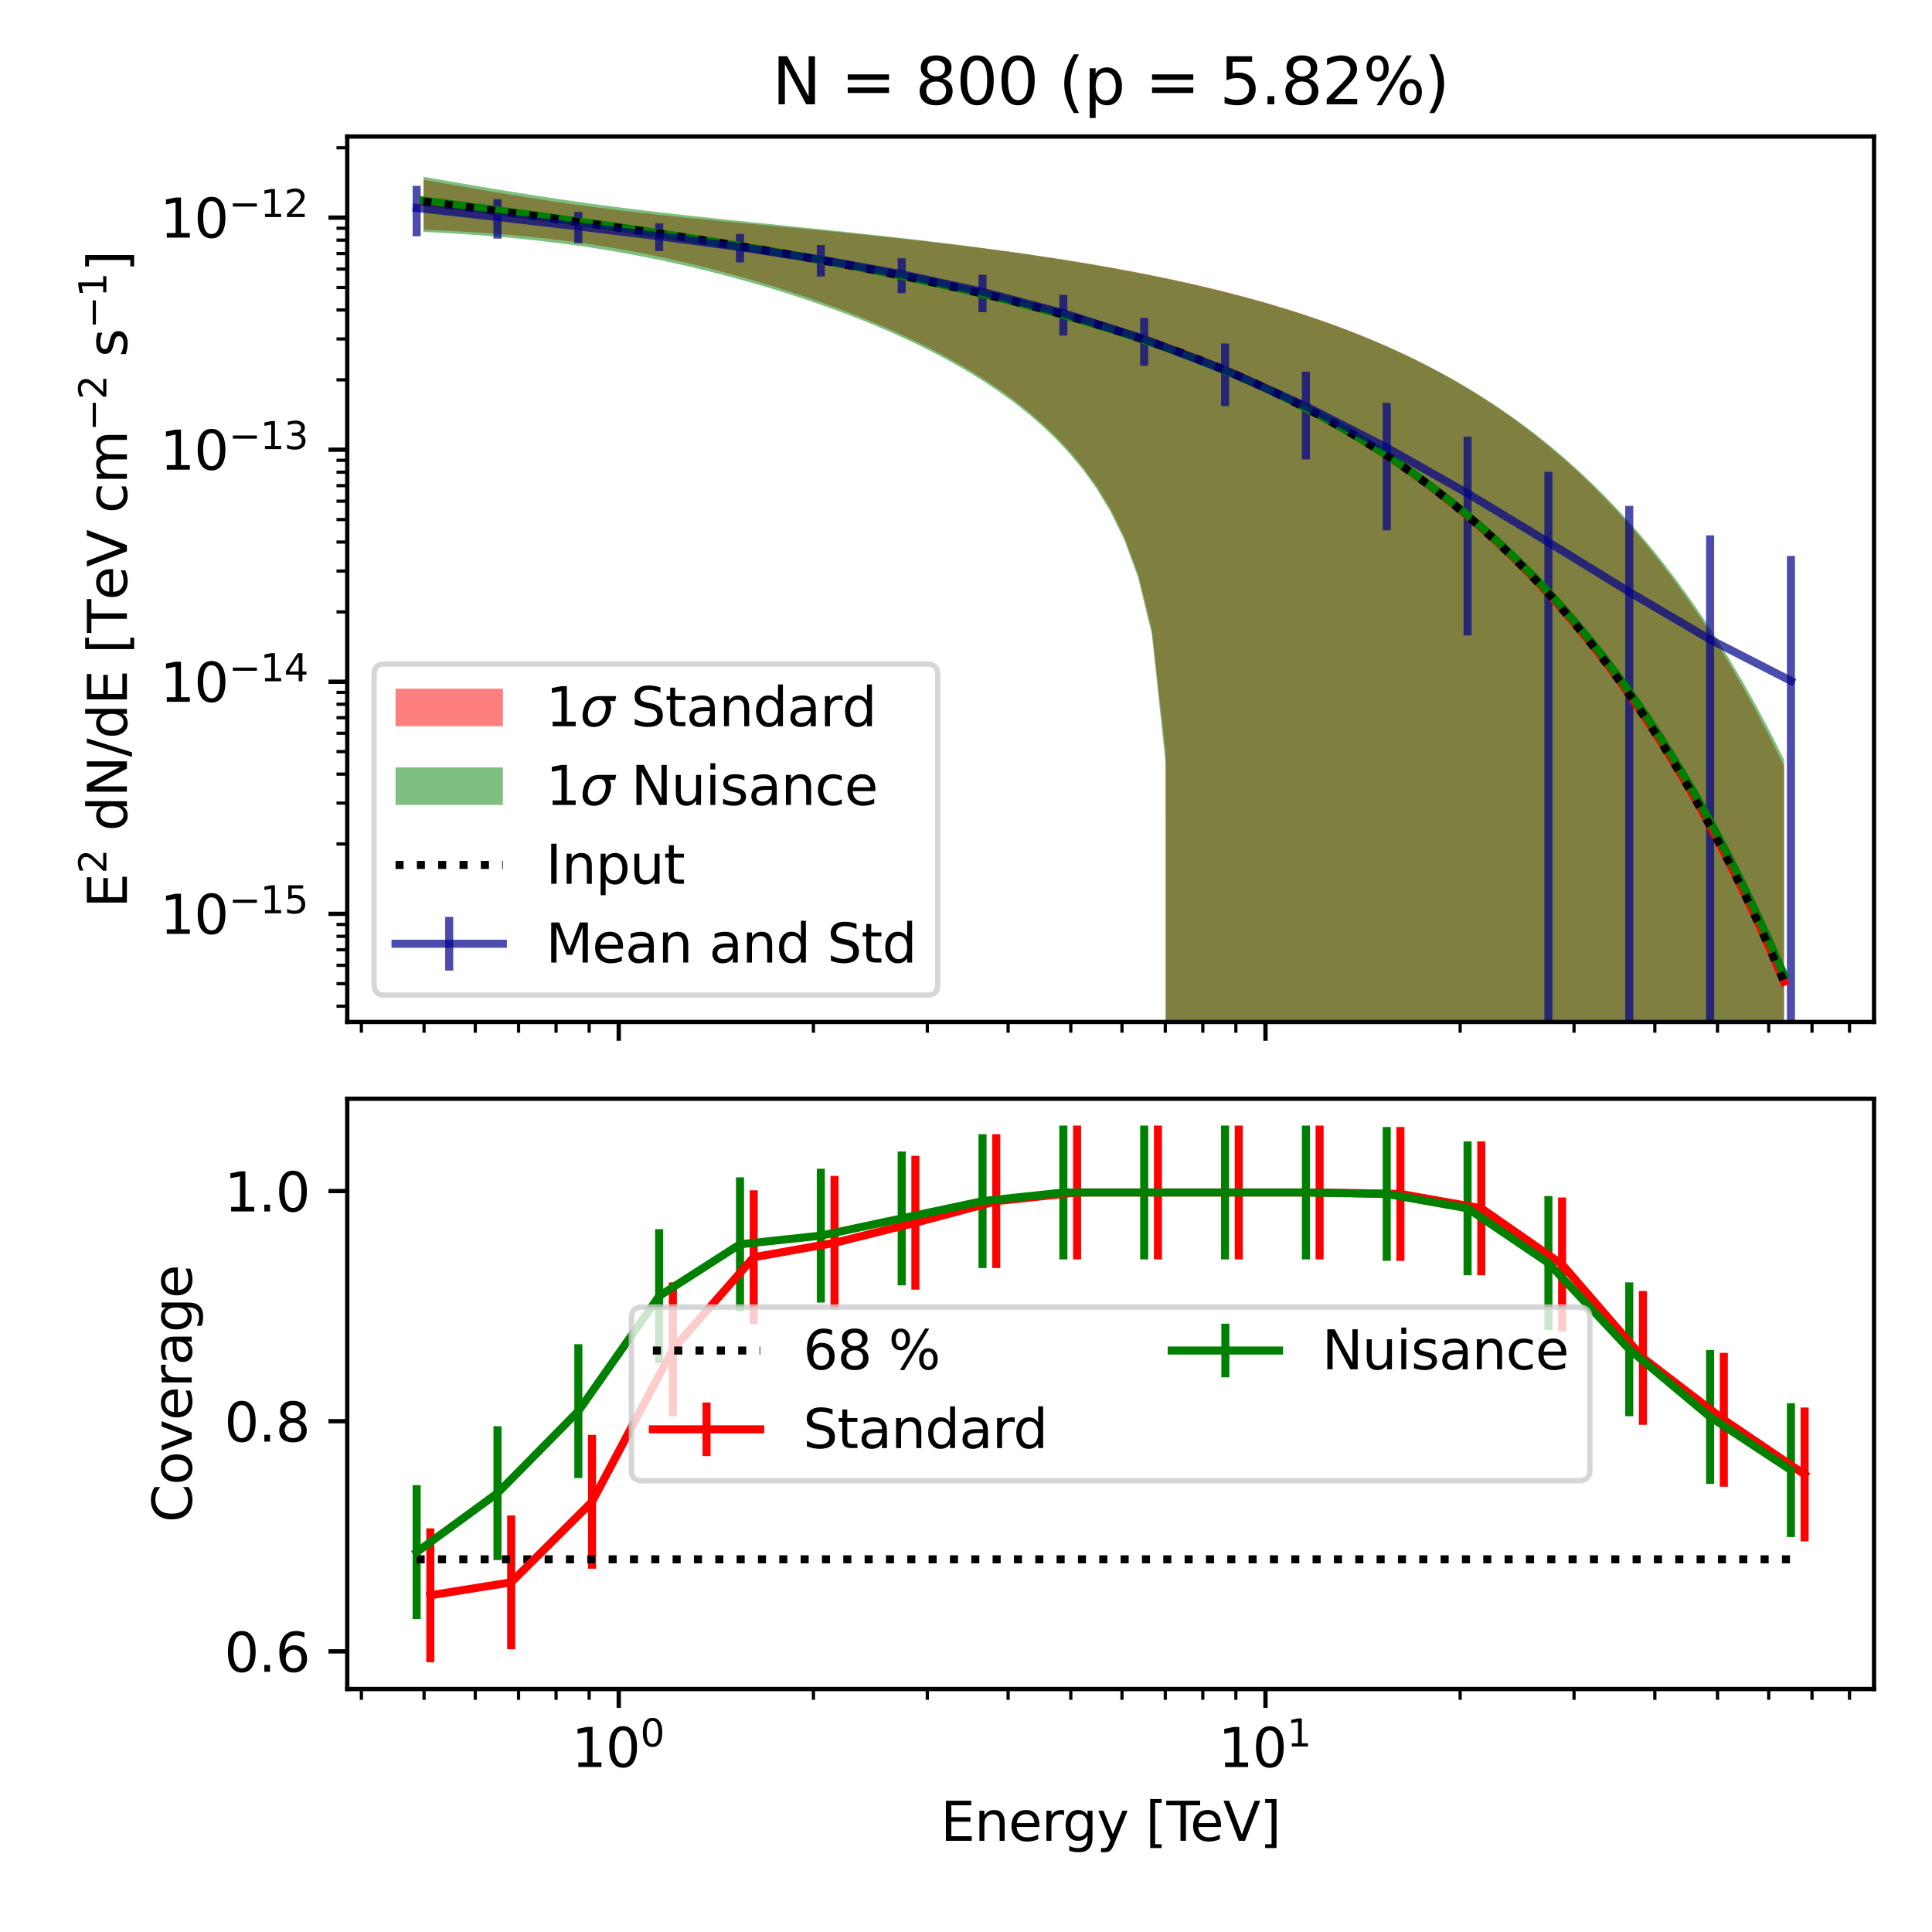 <?xml version="1.0" encoding="utf-8" standalone="no"?>
<!DOCTYPE svg PUBLIC "-//W3C//DTD SVG 1.1//EN"
  "http://www.w3.org/Graphics/SVG/1.1/DTD/svg11.dtd">
<svg xmlns:xlink="http://www.w3.org/1999/xlink" width="360pt" height="360pt" viewBox="0 0 360 360" xmlns="http://www.w3.org/2000/svg" version="1.1">
 <defs>
  <style type="text/css">*{stroke-linejoin: round; stroke-linecap: butt}</style>
 </defs>
 <g id="figure_1">
  <g id="patch_1">
   <path d="M 0 360 
L 360 360 
L 360 0 
L 0 0 
z
" style="fill: #ffffff"/>
  </g>
  <g id="axes_1">
   <g id="patch_2">
    <path d="M 64.703 190.433 
L 349.2 190.433 
L 349.2 25.44 
L 64.703 25.44 
z
" style="fill: #ffffff"/>
   </g>
   <g id="PolyCollection_1">
    <path d="M 78.915 33.478 
L 78.915 42.811 
L 81.476 42.915 
L 84.037 43.036 
L 86.598 43.175 
L 89.159 43.333 
L 91.719 43.51 
L 94.28 43.71 
L 96.841 43.934 
L 99.402 44.182 
L 101.963 44.458 
L 104.523 44.762 
L 107.084 45.096 
L 109.645 45.46 
L 112.206 45.856 
L 114.767 46.284 
L 117.327 46.743 
L 119.888 47.234 
L 122.449 47.757 
L 125.01 48.31 
L 127.571 48.893 
L 130.131 49.506 
L 132.692 50.148 
L 135.253 50.82 
L 137.814 51.521 
L 140.375 52.252 
L 142.935 53.013 
L 145.496 53.805 
L 148.057 54.63 
L 150.618 55.487 
L 153.179 56.38 
L 155.739 57.309 
L 158.3 58.278 
L 160.861 59.289 
L 163.422 60.345 
L 165.983 61.449 
L 168.543 62.607 
L 171.104 63.823 
L 173.665 65.104 
L 176.226 66.455 
L 178.787 67.885 
L 181.347 69.404 
L 183.908 71.025 
L 186.469 72.761 
L 189.03 74.63 
L 191.591 76.656 
L 194.151 78.869 
L 196.712 81.309 
L 199.273 84.029 
L 201.834 87.108 
L 204.395 90.663 
L 206.955 94.882 
L 209.516 100.099 
L 212.077 106.996 
L 214.638 117.371 
L 217.199 140.152 
L 219.759 42764.688 
L 222.32 42764.688 
L 224.881 42764.688 
L 227.442 42764.688 
L 230.003 42764.688 
L 232.563 42764.688 
L 235.124 42764.688 
L 237.685 42764.688 
L 240.246 42764.688 
L 242.807 42764.688 
L 245.367 42764.688 
L 247.928 42764.688 
L 250.489 42764.688 
L 253.05 42764.688 
L 255.611 42764.688 
L 258.171 42764.688 
L 260.732 42764.688 
L 263.293 42764.688 
L 265.854 42764.688 
L 268.415 42764.688 
L 270.975 42764.688 
L 273.536 42764.688 
L 276.097 42764.688 
L 278.658 42764.688 
L 281.218 42764.688 
L 283.779 42764.688 
L 286.34 42764.688 
L 288.901 42764.688 
L 291.462 42764.688 
L 294.022 42764.688 
L 296.583 42764.688 
L 299.144 42764.688 
L 301.705 42764.688 
L 304.266 42764.688 
L 306.826 42764.688 
L 309.387 42764.688 
L 311.948 42764.688 
L 314.509 42764.688 
L 317.07 42764.688 
L 319.63 42764.688 
L 322.191 42764.688 
L 324.752 42764.688 
L 327.313 42764.688 
L 329.874 42764.688 
L 332.434 42764.688 
L 332.434 142.691 
L 332.434 142.691 
L 329.874 137.527 
L 327.313 132.629 
L 324.752 127.983 
L 322.191 123.578 
L 319.63 119.4 
L 317.07 115.439 
L 314.509 111.684 
L 311.948 108.125 
L 309.387 104.75 
L 306.826 101.552 
L 304.266 98.521 
L 301.705 95.648 
L 299.144 92.925 
L 296.583 90.345 
L 294.022 87.9 
L 291.462 85.584 
L 288.901 83.388 
L 286.34 81.307 
L 283.779 79.335 
L 281.218 77.465 
L 278.658 75.693 
L 276.097 74.013 
L 273.536 72.42 
L 270.975 70.91 
L 268.415 69.476 
L 265.854 68.117 
L 263.293 66.826 
L 260.732 65.601 
L 258.171 64.437 
L 255.611 63.331 
L 253.05 62.281 
L 250.489 61.281 
L 247.928 60.331 
L 245.367 59.426 
L 242.807 58.565 
L 240.246 57.744 
L 237.685 56.961 
L 235.124 56.214 
L 232.563 55.501 
L 230.003 54.821 
L 227.442 54.17 
L 224.881 53.548 
L 222.32 52.952 
L 219.759 52.381 
L 217.199 51.834 
L 214.638 51.309 
L 212.077 50.806 
L 209.516 50.322 
L 206.955 49.857 
L 204.395 49.41 
L 201.834 48.979 
L 199.273 48.564 
L 196.712 48.164 
L 194.151 47.778 
L 191.591 47.405 
L 189.03 47.044 
L 186.469 46.696 
L 183.908 46.359 
L 181.347 46.032 
L 178.787 45.715 
L 176.226 45.408 
L 173.665 45.109 
L 171.104 44.819 
L 168.543 44.536 
L 165.983 44.26 
L 163.422 43.991 
L 160.861 43.728 
L 158.3 43.47 
L 155.739 43.217 
L 153.179 42.968 
L 150.618 42.723 
L 148.057 42.48 
L 145.496 42.239 
L 142.935 41.999 
L 140.375 41.759 
L 137.814 41.519 
L 135.253 41.276 
L 132.692 41.03 
L 130.131 40.78 
L 127.571 40.524 
L 125.01 40.26 
L 122.449 39.987 
L 119.888 39.705 
L 117.327 39.41 
L 114.767 39.103 
L 112.206 38.781 
L 109.645 38.446 
L 107.084 38.095 
L 104.523 37.73 
L 101.963 37.351 
L 99.402 36.958 
L 96.841 36.553 
L 94.28 36.137 
L 91.719 35.711 
L 89.159 35.277 
L 86.598 34.835 
L 84.037 34.387 
L 81.476 33.935 
L 78.915 33.478 
z
" clip-path="url(#p99a5c72568)" style="fill: #ff0000; fill-opacity: 0.5"/>
   </g>
   <g id="PolyCollection_2">
    <path d="M 78.915 32.94 
L 78.915 43.214 
L 81.476 43.341 
L 84.037 43.483 
L 86.598 43.644 
L 89.159 43.822 
L 91.719 44.021 
L 94.28 44.241 
L 96.841 44.482 
L 99.402 44.748 
L 101.963 45.038 
L 104.523 45.354 
L 107.084 45.696 
L 109.645 46.066 
L 112.206 46.465 
L 114.767 46.892 
L 117.327 47.349 
L 119.888 47.835 
L 122.449 48.35 
L 125.01 48.894 
L 127.571 49.467 
L 130.131 50.07 
L 132.692 50.702 
L 135.253 51.363 
L 137.814 52.053 
L 140.375 52.774 
L 142.935 53.525 
L 145.496 54.308 
L 148.057 55.124 
L 150.618 55.973 
L 153.179 56.858 
L 155.739 57.781 
L 158.3 58.743 
L 160.861 59.748 
L 163.422 60.799 
L 165.983 61.9 
L 168.543 63.054 
L 171.104 64.266 
L 173.665 65.544 
L 176.226 66.892 
L 178.787 68.321 
L 181.347 69.839 
L 183.908 71.459 
L 186.469 73.195 
L 189.03 75.066 
L 191.591 77.094 
L 194.151 79.311 
L 196.712 81.755 
L 199.273 84.484 
L 201.834 87.574 
L 204.395 91.147 
L 206.955 95.394 
L 209.516 100.658 
L 212.077 107.645 
L 214.638 118.244 
L 217.199 142.352 
L 219.759 42764.688 
L 222.32 42764.688 
L 224.881 42764.688 
L 227.442 42764.688 
L 230.003 42764.688 
L 232.563 42764.688 
L 235.124 42764.688 
L 237.685 42764.688 
L 240.246 42764.688 
L 242.807 42764.688 
L 245.367 42764.688 
L 247.928 42764.688 
L 250.489 42764.688 
L 253.05 42764.688 
L 255.611 42764.688 
L 258.171 42764.688 
L 260.732 42764.688 
L 263.293 42764.688 
L 265.854 42764.688 
L 268.415 42764.688 
L 270.975 42764.688 
L 273.536 42764.688 
L 276.097 42764.688 
L 278.658 42764.688 
L 281.218 42764.688 
L 283.779 42764.688 
L 286.34 42764.688 
L 288.901 42764.688 
L 291.462 42764.688 
L 294.022 42764.688 
L 296.583 42764.688 
L 299.144 42764.688 
L 301.705 42764.688 
L 304.266 42764.688 
L 306.826 42764.688 
L 309.387 42764.688 
L 311.948 42764.688 
L 314.509 42764.688 
L 317.07 42764.688 
L 319.63 42764.688 
L 322.191 42764.688 
L 324.752 42764.688 
L 327.313 42764.688 
L 329.874 42764.688 
L 332.434 42764.688 
L 332.434 141.549 
L 332.434 141.549 
L 329.874 136.467 
L 327.313 131.645 
L 324.752 127.072 
L 322.191 122.736 
L 319.63 118.623 
L 317.07 114.724 
L 314.509 111.026 
L 311.948 107.521 
L 309.387 104.198 
L 306.826 101.049 
L 304.266 98.063 
L 301.705 95.233 
L 299.144 92.551 
L 296.583 90.009 
L 294.022 87.6 
L 291.462 85.316 
L 288.901 83.152 
L 286.34 81.1 
L 283.779 79.155 
L 281.218 77.311 
L 278.658 75.563 
L 276.097 73.905 
L 273.536 72.332 
L 270.975 70.84 
L 268.415 69.424 
L 265.854 68.079 
L 263.293 66.803 
L 260.732 65.591 
L 258.171 64.439 
L 255.611 63.344 
L 253.05 62.303 
L 250.489 61.312 
L 247.928 60.368 
L 245.367 59.47 
L 242.807 58.614 
L 240.246 57.797 
L 237.685 57.018 
L 235.124 56.274 
L 232.563 55.563 
L 230.003 54.883 
L 227.442 54.232 
L 224.881 53.609 
L 222.32 53.012 
L 219.759 52.439 
L 217.199 51.89 
L 214.638 51.362 
L 212.077 50.854 
L 209.516 50.366 
L 206.955 49.895 
L 204.395 49.442 
L 201.834 49.005 
L 199.273 48.583 
L 196.712 48.175 
L 194.151 47.78 
L 191.591 47.399 
L 189.03 47.029 
L 186.469 46.671 
L 183.908 46.323 
L 181.347 45.985 
L 178.787 45.656 
L 176.226 45.336 
L 173.665 45.025 
L 171.104 44.72 
L 168.543 44.423 
L 165.983 44.133 
L 163.422 43.848 
L 160.861 43.568 
L 158.3 43.293 
L 155.739 43.022 
L 153.179 42.754 
L 150.618 42.489 
L 148.057 42.225 
L 145.496 41.963 
L 142.935 41.701 
L 140.375 41.439 
L 137.814 41.175 
L 135.253 40.909 
L 132.692 40.639 
L 130.131 40.364 
L 127.571 40.084 
L 125.01 39.797 
L 122.449 39.502 
L 119.888 39.198 
L 117.327 38.885 
L 114.767 38.56 
L 112.206 38.225 
L 109.645 37.878 
L 107.084 37.519 
L 104.523 37.148 
L 101.963 36.766 
L 99.402 36.374 
L 96.841 35.971 
L 94.28 35.559 
L 91.719 35.138 
L 89.159 34.71 
L 86.598 34.275 
L 84.037 33.835 
L 81.476 33.389 
L 78.915 32.94 
z
" clip-path="url(#p99a5c72568)" style="fill: #008000; fill-opacity: 0.5"/>
   </g>
   <g id="matplotlib.axis_1">
    <g id="xtick_1">
     <g id="line2d_1">
      <defs>
       <path id="m14e7407022" d="M 0 0 
L 0 3.5 
" style="stroke: #000000; stroke-width: 0.8"/>
      </defs>
      <g>
       <use xlink:href="#m14e7407022" x="115.294" y="190.433" style="stroke: #000000; stroke-width: 0.8"/>
      </g>
     </g>
    </g>
    <g id="xtick_2">
     <g id="line2d_2">
      <g>
       <use xlink:href="#m14e7407022" x="235.802" y="190.433" style="stroke: #000000; stroke-width: 0.8"/>
      </g>
     </g>
    </g>
    <g id="xtick_3">
     <g id="line2d_3">
      <defs>
       <path id="m65535b530f" d="M 0 0 
L 0 2 
" style="stroke: #000000; stroke-width: 0.6"/>
      </defs>
      <g>
       <use xlink:href="#m65535b530f" x="67.339" y="190.433" style="stroke: #000000; stroke-width: 0.6"/>
      </g>
     </g>
    </g>
    <g id="xtick_4">
     <g id="line2d_4">
      <g>
       <use xlink:href="#m65535b530f" x="79.017" y="190.433" style="stroke: #000000; stroke-width: 0.6"/>
      </g>
     </g>
    </g>
    <g id="xtick_5">
     <g id="line2d_5">
      <g>
       <use xlink:href="#m65535b530f" x="88.559" y="190.433" style="stroke: #000000; stroke-width: 0.6"/>
      </g>
     </g>
    </g>
    <g id="xtick_6">
     <g id="line2d_6">
      <g>
       <use xlink:href="#m65535b530f" x="96.627" y="190.433" style="stroke: #000000; stroke-width: 0.6"/>
      </g>
     </g>
    </g>
    <g id="xtick_7">
     <g id="line2d_7">
      <g>
       <use xlink:href="#m65535b530f" x="103.615" y="190.433" style="stroke: #000000; stroke-width: 0.6"/>
      </g>
     </g>
    </g>
    <g id="xtick_8">
     <g id="line2d_8">
      <g>
       <use xlink:href="#m65535b530f" x="109.78" y="190.433" style="stroke: #000000; stroke-width: 0.6"/>
      </g>
     </g>
    </g>
    <g id="xtick_9">
     <g id="line2d_9">
      <g>
       <use xlink:href="#m65535b530f" x="151.57" y="190.433" style="stroke: #000000; stroke-width: 0.6"/>
      </g>
     </g>
    </g>
    <g id="xtick_10">
     <g id="line2d_10">
      <g>
       <use xlink:href="#m65535b530f" x="172.791" y="190.433" style="stroke: #000000; stroke-width: 0.6"/>
      </g>
     </g>
    </g>
    <g id="xtick_11">
     <g id="line2d_11">
      <g>
       <use xlink:href="#m65535b530f" x="187.847" y="190.433" style="stroke: #000000; stroke-width: 0.6"/>
      </g>
     </g>
    </g>
    <g id="xtick_12">
     <g id="line2d_12">
      <g>
       <use xlink:href="#m65535b530f" x="199.525" y="190.433" style="stroke: #000000; stroke-width: 0.6"/>
      </g>
     </g>
    </g>
    <g id="xtick_13">
     <g id="line2d_13">
      <g>
       <use xlink:href="#m65535b530f" x="209.067" y="190.433" style="stroke: #000000; stroke-width: 0.6"/>
      </g>
     </g>
    </g>
    <g id="xtick_14">
     <g id="line2d_14">
      <g>
       <use xlink:href="#m65535b530f" x="217.135" y="190.433" style="stroke: #000000; stroke-width: 0.6"/>
      </g>
     </g>
    </g>
    <g id="xtick_15">
     <g id="line2d_15">
      <g>
       <use xlink:href="#m65535b530f" x="224.124" y="190.433" style="stroke: #000000; stroke-width: 0.6"/>
      </g>
     </g>
    </g>
    <g id="xtick_16">
     <g id="line2d_16">
      <g>
       <use xlink:href="#m65535b530f" x="230.288" y="190.433" style="stroke: #000000; stroke-width: 0.6"/>
      </g>
     </g>
    </g>
    <g id="xtick_17">
     <g id="line2d_17">
      <g>
       <use xlink:href="#m65535b530f" x="272.079" y="190.433" style="stroke: #000000; stroke-width: 0.6"/>
      </g>
     </g>
    </g>
    <g id="xtick_18">
     <g id="line2d_18">
      <g>
       <use xlink:href="#m65535b530f" x="293.299" y="190.433" style="stroke: #000000; stroke-width: 0.6"/>
      </g>
     </g>
    </g>
    <g id="xtick_19">
     <g id="line2d_19">
      <g>
       <use xlink:href="#m65535b530f" x="308.355" y="190.433" style="stroke: #000000; stroke-width: 0.6"/>
      </g>
     </g>
    </g>
    <g id="xtick_20">
     <g id="line2d_20">
      <g>
       <use xlink:href="#m65535b530f" x="320.034" y="190.433" style="stroke: #000000; stroke-width: 0.6"/>
      </g>
     </g>
    </g>
    <g id="xtick_21">
     <g id="line2d_21">
      <g>
       <use xlink:href="#m65535b530f" x="329.576" y="190.433" style="stroke: #000000; stroke-width: 0.6"/>
      </g>
     </g>
    </g>
    <g id="xtick_22">
     <g id="line2d_22">
      <g>
       <use xlink:href="#m65535b530f" x="337.643" y="190.433" style="stroke: #000000; stroke-width: 0.6"/>
      </g>
     </g>
    </g>
    <g id="xtick_23">
     <g id="line2d_23">
      <g>
       <use xlink:href="#m65535b530f" x="344.632" y="190.433" style="stroke: #000000; stroke-width: 0.6"/>
      </g>
     </g>
    </g>
   </g>
   <g id="matplotlib.axis_2">
    <g id="ytick_1">
     <g id="line2d_24">
      <defs>
       <path id="m2d4a0c5ef6" d="M 0 0 
L -3.5 0 
" style="stroke: #000000; stroke-width: 0.8"/>
      </defs>
      <g>
       <use xlink:href="#m2d4a0c5ef6" x="64.703" y="170.279" style="stroke: #000000; stroke-width: 0.8"/>
      </g>
     </g>
     <g id="text_1">
      <!-- $\mathdefault{10^{-15}}$ -->
      <g transform="translate(29.803 174.078) scale(0.1 -0.1)">
       <defs>
        <path id="DejaVuSans-31" d="M 794 531 
L 1825 531 
L 1825 4091 
L 703 3866 
L 703 4441 
L 1819 4666 
L 2450 4666 
L 2450 531 
L 3481 531 
L 3481 0 
L 794 0 
L 794 531 
z
" transform="scale(0.016)"/>
        <path id="DejaVuSans-30" d="M 2034 4250 
Q 1547 4250 1301 3770 
Q 1056 3291 1056 2328 
Q 1056 1369 1301 889 
Q 1547 409 2034 409 
Q 2525 409 2770 889 
Q 3016 1369 3016 2328 
Q 3016 3291 2770 3770 
Q 2525 4250 2034 4250 
z
M 2034 4750 
Q 2819 4750 3233 4129 
Q 3647 3509 3647 2328 
Q 3647 1150 3233 529 
Q 2819 -91 2034 -91 
Q 1250 -91 836 529 
Q 422 1150 422 2328 
Q 422 3509 836 4129 
Q 1250 4750 2034 4750 
z
" transform="scale(0.016)"/>
        <path id="DejaVuSans-2212" d="M 678 2272 
L 4684 2272 
L 4684 1741 
L 678 1741 
L 678 2272 
z
" transform="scale(0.016)"/>
        <path id="DejaVuSans-35" d="M 691 4666 
L 3169 4666 
L 3169 4134 
L 1269 4134 
L 1269 2991 
Q 1406 3038 1543 3061 
Q 1681 3084 1819 3084 
Q 2600 3084 3056 2656 
Q 3513 2228 3513 1497 
Q 3513 744 3044 326 
Q 2575 -91 1722 -91 
Q 1428 -91 1123 -41 
Q 819 9 494 109 
L 494 744 
Q 775 591 1075 516 
Q 1375 441 1709 441 
Q 2250 441 2565 725 
Q 2881 1009 2881 1497 
Q 2881 1984 2565 2268 
Q 2250 2553 1709 2553 
Q 1456 2553 1204 2497 
Q 953 2441 691 2322 
L 691 4666 
z
" transform="scale(0.016)"/>
       </defs>
       <use xlink:href="#DejaVuSans-31" transform="translate(0 0.684)"/>
       <use xlink:href="#DejaVuSans-30" transform="translate(63.623 0.684)"/>
       <use xlink:href="#DejaVuSans-2212" transform="translate(128.203 38.966) scale(0.7)"/>
       <use xlink:href="#DejaVuSans-31" transform="translate(186.855 38.966) scale(0.7)"/>
       <use xlink:href="#DejaVuSans-35" transform="translate(231.392 38.966) scale(0.7)"/>
      </g>
     </g>
    </g>
    <g id="ytick_2">
     <g id="line2d_25">
      <g>
       <use xlink:href="#m2d4a0c5ef6" x="64.703" y="127.036" style="stroke: #000000; stroke-width: 0.8"/>
      </g>
     </g>
     <g id="text_2">
      <!-- $\mathdefault{10^{-14}}$ -->
      <g transform="translate(29.803 130.835) scale(0.1 -0.1)">
       <defs>
        <path id="DejaVuSans-34" d="M 2419 4116 
L 825 1625 
L 2419 1625 
L 2419 4116 
z
M 2253 4666 
L 3047 4666 
L 3047 1625 
L 3713 1625 
L 3713 1100 
L 3047 1100 
L 3047 0 
L 2419 0 
L 2419 1100 
L 313 1100 
L 313 1709 
L 2253 4666 
z
" transform="scale(0.016)"/>
       </defs>
       <use xlink:href="#DejaVuSans-31" transform="translate(0 0.684)"/>
       <use xlink:href="#DejaVuSans-30" transform="translate(63.623 0.684)"/>
       <use xlink:href="#DejaVuSans-2212" transform="translate(128.203 38.966) scale(0.7)"/>
       <use xlink:href="#DejaVuSans-31" transform="translate(186.855 38.966) scale(0.7)"/>
       <use xlink:href="#DejaVuSans-34" transform="translate(231.392 38.966) scale(0.7)"/>
      </g>
     </g>
    </g>
    <g id="ytick_3">
     <g id="line2d_26">
      <g>
       <use xlink:href="#m2d4a0c5ef6" x="64.703" y="83.793" style="stroke: #000000; stroke-width: 0.8"/>
      </g>
     </g>
     <g id="text_3">
      <!-- $\mathdefault{10^{-13}}$ -->
      <g transform="translate(29.803 87.592) scale(0.1 -0.1)">
       <defs>
        <path id="DejaVuSans-33" d="M 2597 2516 
Q 3050 2419 3304 2112 
Q 3559 1806 3559 1356 
Q 3559 666 3084 287 
Q 2609 -91 1734 -91 
Q 1441 -91 1130 -33 
Q 819 25 488 141 
L 488 750 
Q 750 597 1062 519 
Q 1375 441 1716 441 
Q 2309 441 2620 675 
Q 2931 909 2931 1356 
Q 2931 1769 2642 2001 
Q 2353 2234 1838 2234 
L 1294 2234 
L 1294 2753 
L 1863 2753 
Q 2328 2753 2575 2939 
Q 2822 3125 2822 3475 
Q 2822 3834 2567 4026 
Q 2313 4219 1838 4219 
Q 1578 4219 1281 4162 
Q 984 4106 628 3988 
L 628 4550 
Q 988 4650 1302 4700 
Q 1616 4750 1894 4750 
Q 2613 4750 3031 4423 
Q 3450 4097 3450 3541 
Q 3450 3153 3228 2886 
Q 3006 2619 2597 2516 
z
" transform="scale(0.016)"/>
       </defs>
       <use xlink:href="#DejaVuSans-31" transform="translate(0 0.766)"/>
       <use xlink:href="#DejaVuSans-30" transform="translate(63.623 0.766)"/>
       <use xlink:href="#DejaVuSans-2212" transform="translate(128.203 39.047) scale(0.7)"/>
       <use xlink:href="#DejaVuSans-31" transform="translate(186.855 39.047) scale(0.7)"/>
       <use xlink:href="#DejaVuSans-33" transform="translate(231.392 39.047) scale(0.7)"/>
      </g>
     </g>
    </g>
    <g id="ytick_4">
     <g id="line2d_27">
      <g>
       <use xlink:href="#m2d4a0c5ef6" x="64.703" y="40.55" style="stroke: #000000; stroke-width: 0.8"/>
      </g>
     </g>
     <g id="text_4">
      <!-- $\mathdefault{10^{-12}}$ -->
      <g transform="translate(29.803 44.349) scale(0.1 -0.1)">
       <defs>
        <path id="DejaVuSans-32" d="M 1228 531 
L 3431 531 
L 3431 0 
L 469 0 
L 469 531 
Q 828 903 1448 1529 
Q 2069 2156 2228 2338 
Q 2531 2678 2651 2914 
Q 2772 3150 2772 3378 
Q 2772 3750 2511 3984 
Q 2250 4219 1831 4219 
Q 1534 4219 1204 4116 
Q 875 4013 500 3803 
L 500 4441 
Q 881 4594 1212 4672 
Q 1544 4750 1819 4750 
Q 2544 4750 2975 4387 
Q 3406 4025 3406 3419 
Q 3406 3131 3298 2873 
Q 3191 2616 2906 2266 
Q 2828 2175 2409 1742 
Q 1991 1309 1228 531 
z
" transform="scale(0.016)"/>
       </defs>
       <use xlink:href="#DejaVuSans-31" transform="translate(0 0.766)"/>
       <use xlink:href="#DejaVuSans-30" transform="translate(63.623 0.766)"/>
       <use xlink:href="#DejaVuSans-2212" transform="translate(128.203 39.047) scale(0.7)"/>
       <use xlink:href="#DejaVuSans-31" transform="translate(186.855 39.047) scale(0.7)"/>
       <use xlink:href="#DejaVuSans-32" transform="translate(231.392 39.047) scale(0.7)"/>
      </g>
     </g>
    </g>
    <g id="ytick_5">
     <g id="line2d_28">
      <defs>
       <path id="m6cb9de7b4d" d="M 0 0 
L -2 0 
" style="stroke: #000000; stroke-width: 0.6"/>
      </defs>
      <g>
       <use xlink:href="#m6cb9de7b4d" x="64.703" y="187.487" style="stroke: #000000; stroke-width: 0.6"/>
      </g>
     </g>
    </g>
    <g id="ytick_6">
     <g id="line2d_29">
      <g>
       <use xlink:href="#m6cb9de7b4d" x="64.703" y="183.296" style="stroke: #000000; stroke-width: 0.6"/>
      </g>
     </g>
    </g>
    <g id="ytick_7">
     <g id="line2d_30">
      <g>
       <use xlink:href="#m6cb9de7b4d" x="64.703" y="179.872" style="stroke: #000000; stroke-width: 0.6"/>
      </g>
     </g>
    </g>
    <g id="ytick_8">
     <g id="line2d_31">
      <g>
       <use xlink:href="#m6cb9de7b4d" x="64.703" y="176.977" style="stroke: #000000; stroke-width: 0.6"/>
      </g>
     </g>
    </g>
    <g id="ytick_9">
     <g id="line2d_32">
      <g>
       <use xlink:href="#m6cb9de7b4d" x="64.703" y="174.47" style="stroke: #000000; stroke-width: 0.6"/>
      </g>
     </g>
    </g>
    <g id="ytick_10">
     <g id="line2d_33">
      <g>
       <use xlink:href="#m6cb9de7b4d" x="64.703" y="172.258" style="stroke: #000000; stroke-width: 0.6"/>
      </g>
     </g>
    </g>
    <g id="ytick_11">
     <g id="line2d_34">
      <g>
       <use xlink:href="#m6cb9de7b4d" x="64.703" y="157.261" style="stroke: #000000; stroke-width: 0.6"/>
      </g>
     </g>
    </g>
    <g id="ytick_12">
     <g id="line2d_35">
      <g>
       <use xlink:href="#m6cb9de7b4d" x="64.703" y="149.647" style="stroke: #000000; stroke-width: 0.6"/>
      </g>
     </g>
    </g>
    <g id="ytick_13">
     <g id="line2d_36">
      <g>
       <use xlink:href="#m6cb9de7b4d" x="64.703" y="144.244" style="stroke: #000000; stroke-width: 0.6"/>
      </g>
     </g>
    </g>
    <g id="ytick_14">
     <g id="line2d_37">
      <g>
       <use xlink:href="#m6cb9de7b4d" x="64.703" y="140.053" style="stroke: #000000; stroke-width: 0.6"/>
      </g>
     </g>
    </g>
    <g id="ytick_15">
     <g id="line2d_38">
      <g>
       <use xlink:href="#m6cb9de7b4d" x="64.703" y="136.629" style="stroke: #000000; stroke-width: 0.6"/>
      </g>
     </g>
    </g>
    <g id="ytick_16">
     <g id="line2d_39">
      <g>
       <use xlink:href="#m6cb9de7b4d" x="64.703" y="133.734" style="stroke: #000000; stroke-width: 0.6"/>
      </g>
     </g>
    </g>
    <g id="ytick_17">
     <g id="line2d_40">
      <g>
       <use xlink:href="#m6cb9de7b4d" x="64.703" y="131.226" style="stroke: #000000; stroke-width: 0.6"/>
      </g>
     </g>
    </g>
    <g id="ytick_18">
     <g id="line2d_41">
      <g>
       <use xlink:href="#m6cb9de7b4d" x="64.703" y="129.014" style="stroke: #000000; stroke-width: 0.6"/>
      </g>
     </g>
    </g>
    <g id="ytick_19">
     <g id="line2d_42">
      <g>
       <use xlink:href="#m6cb9de7b4d" x="64.703" y="114.018" style="stroke: #000000; stroke-width: 0.6"/>
      </g>
     </g>
    </g>
    <g id="ytick_20">
     <g id="line2d_43">
      <g>
       <use xlink:href="#m6cb9de7b4d" x="64.703" y="106.404" style="stroke: #000000; stroke-width: 0.6"/>
      </g>
     </g>
    </g>
    <g id="ytick_21">
     <g id="line2d_44">
      <g>
       <use xlink:href="#m6cb9de7b4d" x="64.703" y="101.001" style="stroke: #000000; stroke-width: 0.6"/>
      </g>
     </g>
    </g>
    <g id="ytick_22">
     <g id="line2d_45">
      <g>
       <use xlink:href="#m6cb9de7b4d" x="64.703" y="96.81" style="stroke: #000000; stroke-width: 0.6"/>
      </g>
     </g>
    </g>
    <g id="ytick_23">
     <g id="line2d_46">
      <g>
       <use xlink:href="#m6cb9de7b4d" x="64.703" y="93.386" style="stroke: #000000; stroke-width: 0.6"/>
      </g>
     </g>
    </g>
    <g id="ytick_24">
     <g id="line2d_47">
      <g>
       <use xlink:href="#m6cb9de7b4d" x="64.703" y="90.491" style="stroke: #000000; stroke-width: 0.6"/>
      </g>
     </g>
    </g>
    <g id="ytick_25">
     <g id="line2d_48">
      <g>
       <use xlink:href="#m6cb9de7b4d" x="64.703" y="87.983" style="stroke: #000000; stroke-width: 0.6"/>
      </g>
     </g>
    </g>
    <g id="ytick_26">
     <g id="line2d_49">
      <g>
       <use xlink:href="#m6cb9de7b4d" x="64.703" y="85.771" style="stroke: #000000; stroke-width: 0.6"/>
      </g>
     </g>
    </g>
    <g id="ytick_27">
     <g id="line2d_50">
      <g>
       <use xlink:href="#m6cb9de7b4d" x="64.703" y="70.775" style="stroke: #000000; stroke-width: 0.6"/>
      </g>
     </g>
    </g>
    <g id="ytick_28">
     <g id="line2d_51">
      <g>
       <use xlink:href="#m6cb9de7b4d" x="64.703" y="63.161" style="stroke: #000000; stroke-width: 0.6"/>
      </g>
     </g>
    </g>
    <g id="ytick_29">
     <g id="line2d_52">
      <g>
       <use xlink:href="#m6cb9de7b4d" x="64.703" y="57.758" style="stroke: #000000; stroke-width: 0.6"/>
      </g>
     </g>
    </g>
    <g id="ytick_30">
     <g id="line2d_53">
      <g>
       <use xlink:href="#m6cb9de7b4d" x="64.703" y="53.567" style="stroke: #000000; stroke-width: 0.6"/>
      </g>
     </g>
    </g>
    <g id="ytick_31">
     <g id="line2d_54">
      <g>
       <use xlink:href="#m6cb9de7b4d" x="64.703" y="50.143" style="stroke: #000000; stroke-width: 0.6"/>
      </g>
     </g>
    </g>
    <g id="ytick_32">
     <g id="line2d_55">
      <g>
       <use xlink:href="#m6cb9de7b4d" x="64.703" y="47.248" style="stroke: #000000; stroke-width: 0.6"/>
      </g>
     </g>
    </g>
    <g id="ytick_33">
     <g id="line2d_56">
      <g>
       <use xlink:href="#m6cb9de7b4d" x="64.703" y="44.74" style="stroke: #000000; stroke-width: 0.6"/>
      </g>
     </g>
    </g>
    <g id="ytick_34">
     <g id="line2d_57">
      <g>
       <use xlink:href="#m6cb9de7b4d" x="64.703" y="42.528" style="stroke: #000000; stroke-width: 0.6"/>
      </g>
     </g>
    </g>
    <g id="ytick_35">
     <g id="line2d_58">
      <g>
       <use xlink:href="#m6cb9de7b4d" x="64.703" y="27.532" style="stroke: #000000; stroke-width: 0.6"/>
      </g>
     </g>
    </g>
    <g id="text_5">
     <!-- E$^2$ dN/dE [TeV cm$^{-2}$ s$^{-1}$] -->
     <g transform="translate(23.724 169.186) rotate(-90) scale(0.1 -0.1)">
      <defs>
       <path id="DejaVuSans-45" d="M 628 4666 
L 3578 4666 
L 3578 4134 
L 1259 4134 
L 1259 2753 
L 3481 2753 
L 3481 2222 
L 1259 2222 
L 1259 531 
L 3634 531 
L 3634 0 
L 628 0 
L 628 4666 
z
" transform="scale(0.016)"/>
       <path id="DejaVuSans-20" transform="scale(0.016)"/>
       <path id="DejaVuSans-64" d="M 2906 2969 
L 2906 4863 
L 3481 4863 
L 3481 0 
L 2906 0 
L 2906 525 
Q 2725 213 2448 61 
Q 2172 -91 1784 -91 
Q 1150 -91 751 415 
Q 353 922 353 1747 
Q 353 2572 751 3078 
Q 1150 3584 1784 3584 
Q 2172 3584 2448 3432 
Q 2725 3281 2906 2969 
z
M 947 1747 
Q 947 1113 1208 752 
Q 1469 391 1925 391 
Q 2381 391 2643 752 
Q 2906 1113 2906 1747 
Q 2906 2381 2643 2742 
Q 2381 3103 1925 3103 
Q 1469 3103 1208 2742 
Q 947 2381 947 1747 
z
" transform="scale(0.016)"/>
       <path id="DejaVuSans-4e" d="M 628 4666 
L 1478 4666 
L 3547 763 
L 3547 4666 
L 4159 4666 
L 4159 0 
L 3309 0 
L 1241 3903 
L 1241 0 
L 628 0 
L 628 4666 
z
" transform="scale(0.016)"/>
       <path id="DejaVuSans-2f" d="M 1625 4666 
L 2156 4666 
L 531 -594 
L 0 -594 
L 1625 4666 
z
" transform="scale(0.016)"/>
       <path id="DejaVuSans-5b" d="M 550 4863 
L 1875 4863 
L 1875 4416 
L 1125 4416 
L 1125 -397 
L 1875 -397 
L 1875 -844 
L 550 -844 
L 550 4863 
z
" transform="scale(0.016)"/>
       <path id="DejaVuSans-54" d="M -19 4666 
L 3928 4666 
L 3928 4134 
L 2272 4134 
L 2272 0 
L 1638 0 
L 1638 4134 
L -19 4134 
L -19 4666 
z
" transform="scale(0.016)"/>
       <path id="DejaVuSans-65" d="M 3597 1894 
L 3597 1613 
L 953 1613 
Q 991 1019 1311 708 
Q 1631 397 2203 397 
Q 2534 397 2845 478 
Q 3156 559 3463 722 
L 3463 178 
Q 3153 47 2828 -22 
Q 2503 -91 2169 -91 
Q 1331 -91 842 396 
Q 353 884 353 1716 
Q 353 2575 817 3079 
Q 1281 3584 2069 3584 
Q 2775 3584 3186 3129 
Q 3597 2675 3597 1894 
z
M 3022 2063 
Q 3016 2534 2758 2815 
Q 2500 3097 2075 3097 
Q 1594 3097 1305 2825 
Q 1016 2553 972 2059 
L 3022 2063 
z
" transform="scale(0.016)"/>
       <path id="DejaVuSans-56" d="M 1831 0 
L 50 4666 
L 709 4666 
L 2188 738 
L 3669 4666 
L 4325 4666 
L 2547 0 
L 1831 0 
z
" transform="scale(0.016)"/>
       <path id="DejaVuSans-63" d="M 3122 3366 
L 3122 2828 
Q 2878 2963 2633 3030 
Q 2388 3097 2138 3097 
Q 1578 3097 1268 2742 
Q 959 2388 959 1747 
Q 959 1106 1268 751 
Q 1578 397 2138 397 
Q 2388 397 2633 464 
Q 2878 531 3122 666 
L 3122 134 
Q 2881 22 2623 -34 
Q 2366 -91 2075 -91 
Q 1284 -91 818 406 
Q 353 903 353 1747 
Q 353 2603 823 3093 
Q 1294 3584 2113 3584 
Q 2378 3584 2631 3529 
Q 2884 3475 3122 3366 
z
" transform="scale(0.016)"/>
       <path id="DejaVuSans-6d" d="M 3328 2828 
Q 3544 3216 3844 3400 
Q 4144 3584 4550 3584 
Q 5097 3584 5394 3201 
Q 5691 2819 5691 2113 
L 5691 0 
L 5113 0 
L 5113 2094 
Q 5113 2597 4934 2840 
Q 4756 3084 4391 3084 
Q 3944 3084 3684 2787 
Q 3425 2491 3425 1978 
L 3425 0 
L 2847 0 
L 2847 2094 
Q 2847 2600 2669 2842 
Q 2491 3084 2119 3084 
Q 1678 3084 1418 2786 
Q 1159 2488 1159 1978 
L 1159 0 
L 581 0 
L 581 3500 
L 1159 3500 
L 1159 2956 
Q 1356 3278 1631 3431 
Q 1906 3584 2284 3584 
Q 2666 3584 2933 3390 
Q 3200 3197 3328 2828 
z
" transform="scale(0.016)"/>
       <path id="DejaVuSans-73" d="M 2834 3397 
L 2834 2853 
Q 2591 2978 2328 3040 
Q 2066 3103 1784 3103 
Q 1356 3103 1142 2972 
Q 928 2841 928 2578 
Q 928 2378 1081 2264 
Q 1234 2150 1697 2047 
L 1894 2003 
Q 2506 1872 2764 1633 
Q 3022 1394 3022 966 
Q 3022 478 2636 193 
Q 2250 -91 1575 -91 
Q 1294 -91 989 -36 
Q 684 19 347 128 
L 347 722 
Q 666 556 975 473 
Q 1284 391 1588 391 
Q 1994 391 2212 530 
Q 2431 669 2431 922 
Q 2431 1156 2273 1281 
Q 2116 1406 1581 1522 
L 1381 1569 
Q 847 1681 609 1914 
Q 372 2147 372 2553 
Q 372 3047 722 3315 
Q 1072 3584 1716 3584 
Q 2034 3584 2315 3537 
Q 2597 3491 2834 3397 
z
" transform="scale(0.016)"/>
       <path id="DejaVuSans-5d" d="M 1947 4863 
L 1947 -844 
L 622 -844 
L 622 -397 
L 1369 -397 
L 1369 4416 
L 622 4416 
L 622 4863 
L 1947 4863 
z
" transform="scale(0.016)"/>
      </defs>
      <use xlink:href="#DejaVuSans-45" transform="translate(0 0.766)"/>
      <use xlink:href="#DejaVuSans-32" transform="translate(64.141 39.047) scale(0.7)"/>
      <use xlink:href="#DejaVuSans-20" transform="translate(111.411 0.766)"/>
      <use xlink:href="#DejaVuSans-64" transform="translate(143.198 0.766)"/>
      <use xlink:href="#DejaVuSans-4e" transform="translate(206.675 0.766)"/>
      <use xlink:href="#DejaVuSans-2f" transform="translate(281.479 0.766)"/>
      <use xlink:href="#DejaVuSans-64" transform="translate(315.171 0.766)"/>
      <use xlink:href="#DejaVuSans-45" transform="translate(378.647 0.766)"/>
      <use xlink:href="#DejaVuSans-20" transform="translate(441.831 0.766)"/>
      <use xlink:href="#DejaVuSans-5b" transform="translate(473.618 0.766)"/>
      <use xlink:href="#DejaVuSans-54" transform="translate(512.632 0.766)"/>
      <use xlink:href="#DejaVuSans-65" transform="translate(573.716 0.766)"/>
      <use xlink:href="#DejaVuSans-56" transform="translate(635.239 0.766)"/>
      <use xlink:href="#DejaVuSans-20" transform="translate(703.647 0.766)"/>
      <use xlink:href="#DejaVuSans-63" transform="translate(735.435 0.766)"/>
      <use xlink:href="#DejaVuSans-6d" transform="translate(790.415 0.766)"/>
      <use xlink:href="#DejaVuSans-2212" transform="translate(888.784 39.047) scale(0.7)"/>
      <use xlink:href="#DejaVuSans-32" transform="translate(947.437 39.047) scale(0.7)"/>
      <use xlink:href="#DejaVuSans-20" transform="translate(994.707 0.766)"/>
      <use xlink:href="#DejaVuSans-73" transform="translate(1026.494 0.766)"/>
      <use xlink:href="#DejaVuSans-2212" transform="translate(1079.551 39.047) scale(0.7)"/>
      <use xlink:href="#DejaVuSans-31" transform="translate(1138.203 39.047) scale(0.7)"/>
      <use xlink:href="#DejaVuSans-5d" transform="translate(1185.474 0.766)"/>
     </g>
    </g>
   </g>
   <g id="LineCollection_1">
    <path d="M 77.635 44.027 
L 77.635 34.628 
" clip-path="url(#p99a5c72568)" style="fill: none; stroke: #00008b; stroke-opacity: 0.7; stroke-width: 1.5"/>
    <path d="M 92.699 44.469 
L 92.699 37.126 
" clip-path="url(#p99a5c72568)" style="fill: none; stroke: #00008b; stroke-opacity: 0.7; stroke-width: 1.5"/>
    <path d="M 107.762 45.331 
L 107.762 39.485 
" clip-path="url(#p99a5c72568)" style="fill: none; stroke: #00008b; stroke-opacity: 0.7; stroke-width: 1.5"/>
    <path d="M 122.826 46.781 
L 122.826 41.623 
" clip-path="url(#p99a5c72568)" style="fill: none; stroke: #00008b; stroke-opacity: 0.7; stroke-width: 1.5"/>
    <path d="M 137.889 48.889 
L 137.889 43.591 
" clip-path="url(#p99a5c72568)" style="fill: none; stroke: #00008b; stroke-opacity: 0.7; stroke-width: 1.5"/>
    <path d="M 152.953 51.537 
L 152.953 45.657 
" clip-path="url(#p99a5c72568)" style="fill: none; stroke: #00008b; stroke-opacity: 0.7; stroke-width: 1.5"/>
    <path d="M 168.016 54.615 
L 168.016 48.129 
" clip-path="url(#p99a5c72568)" style="fill: none; stroke: #00008b; stroke-opacity: 0.7; stroke-width: 1.5"/>
    <path d="M 183.08 58.179 
L 183.08 51.208 
" clip-path="url(#p99a5c72568)" style="fill: none; stroke: #00008b; stroke-opacity: 0.7; stroke-width: 1.5"/>
    <path d="M 198.143 62.521 
L 198.143 54.945 
" clip-path="url(#p99a5c72568)" style="fill: none; stroke: #00008b; stroke-opacity: 0.7; stroke-width: 1.5"/>
    <path d="M 213.207 68.158 
L 213.207 59.242 
" clip-path="url(#p99a5c72568)" style="fill: none; stroke: #00008b; stroke-opacity: 0.7; stroke-width: 1.5"/>
    <path d="M 228.27 75.668 
L 228.27 64.001 
" clip-path="url(#p99a5c72568)" style="fill: none; stroke: #00008b; stroke-opacity: 0.7; stroke-width: 1.5"/>
    <path d="M 243.334 85.596 
L 243.334 69.252 
" clip-path="url(#p99a5c72568)" style="fill: none; stroke: #00008b; stroke-opacity: 0.7; stroke-width: 1.5"/>
    <path d="M 258.397 98.824 
L 258.397 75.06 
" clip-path="url(#p99a5c72568)" style="fill: none; stroke: #00008b; stroke-opacity: 0.7; stroke-width: 1.5"/>
    <path d="M 273.461 118.405 
L 273.461 81.368 
" clip-path="url(#p99a5c72568)" style="fill: none; stroke: #00008b; stroke-opacity: 0.7; stroke-width: 1.5"/>
    <path d="M 288.524 361 
L 288.524 87.921 
" clip-path="url(#p99a5c72568)" style="fill: none; stroke: #00008b; stroke-opacity: 0.7; stroke-width: 1.5"/>
    <path d="M 303.588 361 
L 303.588 94.263 
" clip-path="url(#p99a5c72568)" style="fill: none; stroke: #00008b; stroke-opacity: 0.7; stroke-width: 1.5"/>
    <path d="M 318.651 361 
L 318.651 99.752 
" clip-path="url(#p99a5c72568)" style="fill: none; stroke: #00008b; stroke-opacity: 0.7; stroke-width: 1.5"/>
    <path d="M 333.715 361 
L 333.715 103.58 
" clip-path="url(#p99a5c72568)" style="fill: none; stroke: #00008b; stroke-opacity: 0.7; stroke-width: 1.5"/>
   </g>
   <g id="line2d_59">
    <path d="M 78.915 37.571 
L 81.476 37.893 
L 84.037 38.218 
L 86.598 38.546 
L 89.159 38.876 
L 91.719 39.209 
L 94.28 39.545 
L 96.841 39.883 
L 99.402 40.225 
L 101.963 40.57 
L 104.523 40.919 
L 107.084 41.271 
L 109.645 41.627 
L 112.206 41.988 
L 114.767 42.352 
L 117.327 42.721 
L 119.888 43.095 
L 122.449 43.473 
L 125.01 43.857 
L 127.571 44.246 
L 130.131 44.641 
L 132.692 45.041 
L 135.253 45.448 
L 137.814 45.862 
L 140.375 46.282 
L 142.935 46.71 
L 145.496 47.145 
L 148.057 47.589 
L 150.618 48.041 
L 153.179 48.501 
L 155.739 48.971 
L 158.3 49.451 
L 160.861 49.941 
L 163.422 50.441 
L 165.983 50.953 
L 168.543 51.477 
L 171.104 52.013 
L 173.665 52.562 
L 176.226 53.125 
L 178.787 53.703 
L 181.347 54.295 
L 183.908 54.904 
L 186.469 55.529 
L 189.03 56.171 
L 191.591 56.832 
L 194.151 57.513 
L 196.712 58.213 
L 199.273 58.935 
L 201.834 59.679 
L 204.395 60.447 
L 206.955 61.24 
L 209.516 62.058 
L 212.077 62.904 
L 214.638 63.778 
L 217.199 64.682 
L 219.759 65.618 
L 222.32 66.587 
L 224.881 67.59 
L 227.442 68.63 
L 230.003 69.709 
L 232.563 70.827 
L 235.124 71.988 
L 237.685 73.193 
L 240.246 74.445 
L 242.807 75.746 
L 245.367 77.099 
L 247.928 78.505 
L 250.489 79.968 
L 253.05 81.49 
L 255.611 83.076 
L 258.171 84.726 
L 260.732 86.446 
L 263.293 88.238 
L 265.854 90.106 
L 268.415 92.054 
L 270.975 94.086 
L 273.536 96.206 
L 276.097 98.418 
L 278.658 100.728 
L 281.218 103.139 
L 283.779 105.658 
L 286.34 108.289 
L 288.901 111.038 
L 291.462 113.912 
L 294.022 116.915 
L 296.583 120.055 
L 299.144 123.339 
L 301.705 126.774 
L 304.266 130.367 
L 306.826 134.127 
L 309.387 138.061 
L 311.948 142.179 
L 314.509 146.489 
L 317.07 151.002 
L 319.63 155.728 
L 322.191 160.676 
L 324.752 165.859 
L 327.313 171.287 
L 329.874 176.975 
L 332.434 182.933 
" clip-path="url(#p99a5c72568)" style="fill: none; stroke: #ff0000; stroke-width: 1.5; stroke-linecap: square"/>
   </g>
   <g id="line2d_60">
    <path d="M 78.915 37.383 
L 81.476 37.713 
L 84.037 38.046 
L 86.598 38.381 
L 89.159 38.719 
L 91.719 39.059 
L 94.28 39.402 
L 96.841 39.749 
L 99.402 40.098 
L 101.963 40.45 
L 104.523 40.806 
L 107.084 41.166 
L 109.645 41.529 
L 112.206 41.897 
L 114.767 42.268 
L 117.327 42.644 
L 119.888 43.024 
L 122.449 43.41 
L 125.01 43.8 
L 127.571 44.196 
L 130.131 44.597 
L 132.692 45.004 
L 135.253 45.418 
L 137.814 45.837 
L 140.375 46.264 
L 142.935 46.698 
L 145.496 47.139 
L 148.057 47.588 
L 150.618 48.046 
L 153.179 48.512 
L 155.739 48.987 
L 158.3 49.472 
L 160.861 49.967 
L 163.422 50.472 
L 165.983 50.989 
L 168.543 51.517 
L 171.104 52.058 
L 173.665 52.611 
L 176.226 53.178 
L 178.787 53.759 
L 181.347 54.355 
L 183.908 54.966 
L 186.469 55.594 
L 189.03 56.239 
L 191.591 56.903 
L 194.151 57.585 
L 196.712 58.287 
L 199.273 59.011 
L 201.834 59.756 
L 204.395 60.524 
L 206.955 61.317 
L 209.516 62.135 
L 212.077 62.98 
L 214.638 63.853 
L 217.199 64.756 
L 219.759 65.69 
L 222.32 66.656 
L 224.881 67.656 
L 227.442 68.693 
L 230.003 69.767 
L 232.563 70.88 
L 235.124 72.036 
L 237.685 73.235 
L 240.246 74.479 
L 242.807 75.772 
L 245.367 77.116 
L 247.928 78.513 
L 250.489 79.965 
L 253.05 81.477 
L 255.611 83.049 
L 258.171 84.686 
L 260.732 86.392 
L 263.293 88.168 
L 265.854 90.019 
L 268.415 91.949 
L 270.975 93.961 
L 273.536 96.06 
L 276.097 98.25 
L 278.658 100.536 
L 281.218 102.922 
L 283.779 105.413 
L 286.34 108.015 
L 288.901 110.734 
L 291.462 113.574 
L 294.022 116.543 
L 296.583 119.646 
L 299.144 122.89 
L 301.705 126.283 
L 304.266 129.832 
L 306.826 133.545 
L 309.387 137.429 
L 311.948 141.494 
L 314.509 145.749 
L 317.07 150.203 
L 319.63 154.866 
L 322.191 159.748 
L 324.752 164.861 
L 327.313 170.216 
L 329.874 175.826 
L 332.434 181.702 
" clip-path="url(#p99a5c72568)" style="fill: none; stroke: #008000; stroke-width: 1.5; stroke-linecap: square"/>
   </g>
   <g id="line2d_61">
    <path d="M 78.915 37.571 
L 81.476 37.893 
L 84.037 38.218 
L 86.598 38.546 
L 89.159 38.876 
L 91.719 39.209 
L 94.28 39.545 
L 96.841 39.883 
L 99.402 40.225 
L 101.963 40.57 
L 104.523 40.919 
L 107.084 41.271 
L 109.645 41.627 
L 112.206 41.988 
L 114.767 42.352 
L 117.327 42.721 
L 119.888 43.095 
L 122.449 43.473 
L 125.01 43.857 
L 127.571 44.246 
L 130.131 44.641 
L 132.692 45.041 
L 135.253 45.448 
L 137.814 45.862 
L 140.375 46.282 
L 142.935 46.71 
L 145.496 47.145 
L 148.057 47.589 
L 150.618 48.041 
L 153.179 48.501 
L 155.739 48.971 
L 158.3 49.451 
L 160.861 49.941 
L 163.422 50.441 
L 165.983 50.953 
L 168.543 51.477 
L 171.104 52.013 
L 173.665 52.562 
L 176.226 53.125 
L 178.787 53.703 
L 181.347 54.295 
L 183.908 54.904 
L 186.469 55.529 
L 189.03 56.171 
L 191.591 56.832 
L 194.151 57.513 
L 196.712 58.213 
L 199.273 58.935 
L 201.834 59.679 
L 204.395 60.447 
L 206.955 61.24 
L 209.516 62.058 
L 212.077 62.904 
L 214.638 63.778 
L 217.199 64.682 
L 219.759 65.618 
L 222.32 66.587 
L 224.881 67.59 
L 227.442 68.63 
L 230.003 69.709 
L 232.563 70.827 
L 235.124 71.988 
L 237.685 73.193 
L 240.246 74.445 
L 242.807 75.746 
L 245.367 77.099 
L 247.928 78.505 
L 250.489 79.968 
L 253.05 81.49 
L 255.611 83.076 
L 258.171 84.726 
L 260.732 86.446 
L 263.293 88.238 
L 265.854 90.106 
L 268.415 92.054 
L 270.975 94.086 
L 273.536 96.206 
L 276.097 98.418 
L 278.658 100.728 
L 281.218 103.139 
L 283.779 105.658 
L 286.34 108.289 
L 288.901 111.038 
L 291.462 113.912 
L 294.022 116.915 
L 296.583 120.055 
L 299.144 123.339 
L 301.705 126.774 
L 304.266 130.367 
L 306.826 134.127 
L 309.387 138.061 
L 311.948 142.179 
L 314.509 146.489 
L 317.07 151.002 
L 319.63 155.728 
L 322.191 160.676 
L 324.752 165.859 
L 327.313 171.287 
L 329.874 176.975 
L 332.434 182.933 
" clip-path="url(#p99a5c72568)" style="fill: none; stroke-dasharray: 1.5,2.475; stroke-dashoffset: 0; stroke: #000000; stroke-width: 1.5"/>
   </g>
   <g id="line2d_62">
    <path d="M 77.635 38.745 
L 92.699 40.441 
L 107.762 42.181 
L 122.826 44.026 
L 137.889 46.054 
L 152.953 48.368 
L 168.016 51.093 
L 183.08 54.372 
L 198.143 58.353 
L 213.207 63.176 
L 228.27 68.943 
L 243.334 75.699 
L 258.397 83.41 
L 273.461 91.939 
L 288.524 101.032 
L 303.588 110.298 
L 318.651 119.164 
L 333.715 126.872 
" clip-path="url(#p99a5c72568)" style="fill: none; stroke: #00008b; stroke-opacity: 0.7; stroke-width: 1.5; stroke-linecap: square"/>
   </g>
   <g id="patch_3">
    <path d="M 64.703 190.433 
L 64.703 25.44 
" style="fill: none; stroke: #000000; stroke-width: 0.8; stroke-linejoin: miter; stroke-linecap: square"/>
   </g>
   <g id="patch_4">
    <path d="M 349.2 190.433 
L 349.2 25.44 
" style="fill: none; stroke: #000000; stroke-width: 0.8; stroke-linejoin: miter; stroke-linecap: square"/>
   </g>
   <g id="patch_5">
    <path d="M 64.703 190.433 
L 349.2 190.433 
" style="fill: none; stroke: #000000; stroke-width: 0.8; stroke-linejoin: miter; stroke-linecap: square"/>
   </g>
   <g id="patch_6">
    <path d="M 64.703 25.44 
L 349.2 25.44 
" style="fill: none; stroke: #000000; stroke-width: 0.8; stroke-linejoin: miter; stroke-linecap: square"/>
   </g>
   <g id="text_6">
    <!-- N = 800 (p = 5.82%) -->
    <g transform="translate(143.869 19.44) scale(0.12 -0.12)">
     <defs>
      <path id="DejaVuSans-3d" d="M 678 2906 
L 4684 2906 
L 4684 2381 
L 678 2381 
L 678 2906 
z
M 678 1631 
L 4684 1631 
L 4684 1100 
L 678 1100 
L 678 1631 
z
" transform="scale(0.016)"/>
      <path id="DejaVuSans-38" d="M 2034 2216 
Q 1584 2216 1326 1975 
Q 1069 1734 1069 1313 
Q 1069 891 1326 650 
Q 1584 409 2034 409 
Q 2484 409 2743 651 
Q 3003 894 3003 1313 
Q 3003 1734 2745 1975 
Q 2488 2216 2034 2216 
z
M 1403 2484 
Q 997 2584 770 2862 
Q 544 3141 544 3541 
Q 544 4100 942 4425 
Q 1341 4750 2034 4750 
Q 2731 4750 3128 4425 
Q 3525 4100 3525 3541 
Q 3525 3141 3298 2862 
Q 3072 2584 2669 2484 
Q 3125 2378 3379 2068 
Q 3634 1759 3634 1313 
Q 3634 634 3220 271 
Q 2806 -91 2034 -91 
Q 1263 -91 848 271 
Q 434 634 434 1313 
Q 434 1759 690 2068 
Q 947 2378 1403 2484 
z
M 1172 3481 
Q 1172 3119 1398 2916 
Q 1625 2713 2034 2713 
Q 2441 2713 2670 2916 
Q 2900 3119 2900 3481 
Q 2900 3844 2670 4047 
Q 2441 4250 2034 4250 
Q 1625 4250 1398 4047 
Q 1172 3844 1172 3481 
z
" transform="scale(0.016)"/>
      <path id="DejaVuSans-28" d="M 1984 4856 
Q 1566 4138 1362 3434 
Q 1159 2731 1159 2009 
Q 1159 1288 1364 580 
Q 1569 -128 1984 -844 
L 1484 -844 
Q 1016 -109 783 600 
Q 550 1309 550 2009 
Q 550 2706 781 3412 
Q 1013 4119 1484 4856 
L 1984 4856 
z
" transform="scale(0.016)"/>
      <path id="DejaVuSans-70" d="M 1159 525 
L 1159 -1331 
L 581 -1331 
L 581 3500 
L 1159 3500 
L 1159 2969 
Q 1341 3281 1617 3432 
Q 1894 3584 2278 3584 
Q 2916 3584 3314 3078 
Q 3713 2572 3713 1747 
Q 3713 922 3314 415 
Q 2916 -91 2278 -91 
Q 1894 -91 1617 61 
Q 1341 213 1159 525 
z
M 3116 1747 
Q 3116 2381 2855 2742 
Q 2594 3103 2138 3103 
Q 1681 3103 1420 2742 
Q 1159 2381 1159 1747 
Q 1159 1113 1420 752 
Q 1681 391 2138 391 
Q 2594 391 2855 752 
Q 3116 1113 3116 1747 
z
" transform="scale(0.016)"/>
      <path id="DejaVuSans-2e" d="M 684 794 
L 1344 794 
L 1344 0 
L 684 0 
L 684 794 
z
" transform="scale(0.016)"/>
      <path id="DejaVuSans-25" d="M 4653 2053 
Q 4381 2053 4226 1822 
Q 4072 1591 4072 1178 
Q 4072 772 4226 539 
Q 4381 306 4653 306 
Q 4919 306 5073 539 
Q 5228 772 5228 1178 
Q 5228 1588 5073 1820 
Q 4919 2053 4653 2053 
z
M 4653 2450 
Q 5147 2450 5437 2106 
Q 5728 1763 5728 1178 
Q 5728 594 5436 251 
Q 5144 -91 4653 -91 
Q 4153 -91 3862 251 
Q 3572 594 3572 1178 
Q 3572 1766 3864 2108 
Q 4156 2450 4653 2450 
z
M 1428 4353 
Q 1159 4353 1004 4120 
Q 850 3888 850 3481 
Q 850 3069 1003 2837 
Q 1156 2606 1428 2606 
Q 1700 2606 1854 2837 
Q 2009 3069 2009 3481 
Q 2009 3884 1853 4118 
Q 1697 4353 1428 4353 
z
M 4250 4750 
L 4750 4750 
L 1831 -91 
L 1331 -91 
L 4250 4750 
z
M 1428 4750 
Q 1922 4750 2215 4408 
Q 2509 4066 2509 3481 
Q 2509 2891 2217 2550 
Q 1925 2209 1428 2209 
Q 931 2209 642 2551 
Q 353 2894 353 3481 
Q 353 4063 643 4406 
Q 934 4750 1428 4750 
z
" transform="scale(0.016)"/>
      <path id="DejaVuSans-29" d="M 513 4856 
L 1013 4856 
Q 1481 4119 1714 3412 
Q 1947 2706 1947 2009 
Q 1947 1309 1714 600 
Q 1481 -109 1013 -844 
L 513 -844 
Q 928 -128 1133 580 
Q 1338 1288 1338 2009 
Q 1338 2731 1133 3434 
Q 928 4138 513 4856 
z
" transform="scale(0.016)"/>
     </defs>
     <use xlink:href="#DejaVuSans-4e"/>
     <use xlink:href="#DejaVuSans-20" x="74.805"/>
     <use xlink:href="#DejaVuSans-3d" x="106.592"/>
     <use xlink:href="#DejaVuSans-20" x="190.381"/>
     <use xlink:href="#DejaVuSans-38" x="222.168"/>
     <use xlink:href="#DejaVuSans-30" x="285.791"/>
     <use xlink:href="#DejaVuSans-30" x="349.414"/>
     <use xlink:href="#DejaVuSans-20" x="413.037"/>
     <use xlink:href="#DejaVuSans-28" x="444.824"/>
     <use xlink:href="#DejaVuSans-70" x="483.838"/>
     <use xlink:href="#DejaVuSans-20" x="547.314"/>
     <use xlink:href="#DejaVuSans-3d" x="579.102"/>
     <use xlink:href="#DejaVuSans-20" x="662.891"/>
     <use xlink:href="#DejaVuSans-35" x="694.678"/>
     <use xlink:href="#DejaVuSans-2e" x="758.301"/>
     <use xlink:href="#DejaVuSans-38" x="790.088"/>
     <use xlink:href="#DejaVuSans-32" x="853.711"/>
     <use xlink:href="#DejaVuSans-25" x="917.334"/>
     <use xlink:href="#DejaVuSans-29" x="1012.354"/>
    </g>
   </g>
   <g id="legend_1">
    <g id="patch_7">
     <path d="M 71.703 185.433 
L 172.738 185.433 
Q 174.738 185.433 174.738 183.433 
L 174.738 125.72 
Q 174.738 123.72 172.738 123.72 
L 71.703 123.72 
Q 69.703 123.72 69.703 125.72 
L 69.703 183.433 
Q 69.703 185.433 71.703 185.433 
z
" style="fill: #ffffff; opacity: 0.8; stroke: #cccccc; stroke-linejoin: miter"/>
    </g>
    <g id="patch_8">
     <path d="M 73.703 135.319 
L 93.703 135.319 
L 93.703 128.319 
L 73.703 128.319 
z
" style="fill: #ff0000; fill-opacity: 0.5"/>
    </g>
    <g id="text_7">
     <!-- $1\sigma$ Standard -->
     <g transform="translate(101.703 135.319) scale(0.1 -0.1)">
      <defs>
       <path id="DejaVuSans-Oblique-3c3" d="M 2219 3044 
Q 1744 3044 1422 2700 
Q 1081 2341 969 1747 
Q 844 1119 1044 756 
Q 1241 397 1706 397 
Q 2166 397 2503 759 
Q 2844 1122 2966 1747 
Q 3075 2319 2881 2700 
Q 2700 3044 2219 3044 
z
M 2309 3503 
L 4219 3500 
L 4106 2925 
L 3463 2925 
Q 3706 2438 3575 1747 
Q 3406 888 2884 400 
Q 2359 -91 1609 -91 
Q 856 -91 525 400 
Q 194 888 363 1747 
Q 528 2609 1050 3097 
Q 1484 3503 2309 3503 
z
" transform="scale(0.016)"/>
       <path id="DejaVuSans-53" d="M 3425 4513 
L 3425 3897 
Q 3066 4069 2747 4153 
Q 2428 4238 2131 4238 
Q 1616 4238 1336 4038 
Q 1056 3838 1056 3469 
Q 1056 3159 1242 3001 
Q 1428 2844 1947 2747 
L 2328 2669 
Q 3034 2534 3370 2195 
Q 3706 1856 3706 1288 
Q 3706 609 3251 259 
Q 2797 -91 1919 -91 
Q 1588 -91 1214 -16 
Q 841 59 441 206 
L 441 856 
Q 825 641 1194 531 
Q 1563 422 1919 422 
Q 2459 422 2753 634 
Q 3047 847 3047 1241 
Q 3047 1584 2836 1778 
Q 2625 1972 2144 2069 
L 1759 2144 
Q 1053 2284 737 2584 
Q 422 2884 422 3419 
Q 422 4038 858 4394 
Q 1294 4750 2059 4750 
Q 2388 4750 2728 4690 
Q 3069 4631 3425 4513 
z
" transform="scale(0.016)"/>
       <path id="DejaVuSans-74" d="M 1172 4494 
L 1172 3500 
L 2356 3500 
L 2356 3053 
L 1172 3053 
L 1172 1153 
Q 1172 725 1289 603 
Q 1406 481 1766 481 
L 2356 481 
L 2356 0 
L 1766 0 
Q 1100 0 847 248 
Q 594 497 594 1153 
L 594 3053 
L 172 3053 
L 172 3500 
L 594 3500 
L 594 4494 
L 1172 4494 
z
" transform="scale(0.016)"/>
       <path id="DejaVuSans-61" d="M 2194 1759 
Q 1497 1759 1228 1600 
Q 959 1441 959 1056 
Q 959 750 1161 570 
Q 1363 391 1709 391 
Q 2188 391 2477 730 
Q 2766 1069 2766 1631 
L 2766 1759 
L 2194 1759 
z
M 3341 1997 
L 3341 0 
L 2766 0 
L 2766 531 
Q 2569 213 2275 61 
Q 1981 -91 1556 -91 
Q 1019 -91 701 211 
Q 384 513 384 1019 
Q 384 1609 779 1909 
Q 1175 2209 1959 2209 
L 2766 2209 
L 2766 2266 
Q 2766 2663 2505 2880 
Q 2244 3097 1772 3097 
Q 1472 3097 1187 3025 
Q 903 2953 641 2809 
L 641 3341 
Q 956 3463 1253 3523 
Q 1550 3584 1831 3584 
Q 2591 3584 2966 3190 
Q 3341 2797 3341 1997 
z
" transform="scale(0.016)"/>
       <path id="DejaVuSans-6e" d="M 3513 2113 
L 3513 0 
L 2938 0 
L 2938 2094 
Q 2938 2591 2744 2837 
Q 2550 3084 2163 3084 
Q 1697 3084 1428 2787 
Q 1159 2491 1159 1978 
L 1159 0 
L 581 0 
L 581 3500 
L 1159 3500 
L 1159 2956 
Q 1366 3272 1645 3428 
Q 1925 3584 2291 3584 
Q 2894 3584 3203 3211 
Q 3513 2838 3513 2113 
z
" transform="scale(0.016)"/>
       <path id="DejaVuSans-72" d="M 2631 2963 
Q 2534 3019 2420 3045 
Q 2306 3072 2169 3072 
Q 1681 3072 1420 2755 
Q 1159 2438 1159 1844 
L 1159 0 
L 581 0 
L 581 3500 
L 1159 3500 
L 1159 2956 
Q 1341 3275 1631 3429 
Q 1922 3584 2338 3584 
Q 2397 3584 2469 3576 
Q 2541 3569 2628 3553 
L 2631 2963 
z
" transform="scale(0.016)"/>
      </defs>
      <use xlink:href="#DejaVuSans-31" transform="translate(0 0.016)"/>
      <use xlink:href="#DejaVuSans-Oblique-3c3" transform="translate(63.623 0.016)"/>
      <use xlink:href="#DejaVuSans-20" transform="translate(127.002 0.016)"/>
      <use xlink:href="#DejaVuSans-53" transform="translate(158.789 0.016)"/>
      <use xlink:href="#DejaVuSans-74" transform="translate(222.266 0.016)"/>
      <use xlink:href="#DejaVuSans-61" transform="translate(261.475 0.016)"/>
      <use xlink:href="#DejaVuSans-6e" transform="translate(322.754 0.016)"/>
      <use xlink:href="#DejaVuSans-64" transform="translate(386.133 0.016)"/>
      <use xlink:href="#DejaVuSans-61" transform="translate(449.609 0.016)"/>
      <use xlink:href="#DejaVuSans-72" transform="translate(510.889 0.016)"/>
      <use xlink:href="#DejaVuSans-64" transform="translate(552.002 0.016)"/>
     </g>
    </g>
    <g id="patch_9">
     <path d="M 73.703 149.997 
L 93.703 149.997 
L 93.703 142.997 
L 73.703 142.997 
z
" style="fill: #008000; fill-opacity: 0.5"/>
    </g>
    <g id="text_8">
     <!-- $1\sigma$ Nuisance -->
     <g transform="translate(101.703 149.997) scale(0.1 -0.1)">
      <defs>
       <path id="DejaVuSans-75" d="M 544 1381 
L 544 3500 
L 1119 3500 
L 1119 1403 
Q 1119 906 1312 657 
Q 1506 409 1894 409 
Q 2359 409 2629 706 
Q 2900 1003 2900 1516 
L 2900 3500 
L 3475 3500 
L 3475 0 
L 2900 0 
L 2900 538 
Q 2691 219 2414 64 
Q 2138 -91 1772 -91 
Q 1169 -91 856 284 
Q 544 659 544 1381 
z
M 1991 3584 
L 1991 3584 
z
" transform="scale(0.016)"/>
       <path id="DejaVuSans-69" d="M 603 3500 
L 1178 3500 
L 1178 0 
L 603 0 
L 603 3500 
z
M 603 4863 
L 1178 4863 
L 1178 4134 
L 603 4134 
L 603 4863 
z
" transform="scale(0.016)"/>
      </defs>
      <use xlink:href="#DejaVuSans-31" transform="translate(0 0.016)"/>
      <use xlink:href="#DejaVuSans-Oblique-3c3" transform="translate(63.623 0.016)"/>
      <use xlink:href="#DejaVuSans-20" transform="translate(127.002 0.016)"/>
      <use xlink:href="#DejaVuSans-4e" transform="translate(158.789 0.016)"/>
      <use xlink:href="#DejaVuSans-75" transform="translate(233.594 0.016)"/>
      <use xlink:href="#DejaVuSans-69" transform="translate(296.973 0.016)"/>
      <use xlink:href="#DejaVuSans-73" transform="translate(324.756 0.016)"/>
      <use xlink:href="#DejaVuSans-61" transform="translate(376.855 0.016)"/>
      <use xlink:href="#DejaVuSans-6e" transform="translate(438.135 0.016)"/>
      <use xlink:href="#DejaVuSans-63" transform="translate(501.514 0.016)"/>
      <use xlink:href="#DejaVuSans-65" transform="translate(556.494 0.016)"/>
     </g>
    </g>
    <g id="line2d_63">
     <path d="M 73.703 161.175 
L 83.703 161.175 
L 93.703 161.175 
" style="fill: none; stroke-dasharray: 1.5,2.475; stroke-dashoffset: 0; stroke: #000000; stroke-width: 1.5"/>
    </g>
    <g id="text_9">
     <!-- Input -->
     <g transform="translate(101.703 164.675) scale(0.1 -0.1)">
      <defs>
       <path id="DejaVuSans-49" d="M 628 4666 
L 1259 4666 
L 1259 0 
L 628 0 
L 628 4666 
z
" transform="scale(0.016)"/>
      </defs>
      <use xlink:href="#DejaVuSans-49"/>
      <use xlink:href="#DejaVuSans-6e" x="29.492"/>
      <use xlink:href="#DejaVuSans-70" x="92.871"/>
      <use xlink:href="#DejaVuSans-75" x="156.348"/>
      <use xlink:href="#DejaVuSans-74" x="219.727"/>
     </g>
    </g>
    <g id="LineCollection_2">
     <path d="M 83.703 180.853 
L 83.703 170.853 
" style="fill: none; stroke: #00008b; stroke-opacity: 0.7; stroke-width: 1.5"/>
    </g>
    <g id="line2d_64">
     <path d="M 73.703 175.853 
L 93.703 175.853 
" style="fill: none; stroke: #00008b; stroke-opacity: 0.7; stroke-width: 1.5; stroke-linecap: square"/>
    </g>
    <g id="line2d_65"/>
    <g id="text_10">
     <!-- Mean and Std -->
     <g transform="translate(101.703 179.353) scale(0.1 -0.1)">
      <defs>
       <path id="DejaVuSans-4d" d="M 628 4666 
L 1569 4666 
L 2759 1491 
L 3956 4666 
L 4897 4666 
L 4897 0 
L 4281 0 
L 4281 4097 
L 3078 897 
L 2444 897 
L 1241 4097 
L 1241 0 
L 628 0 
L 628 4666 
z
" transform="scale(0.016)"/>
      </defs>
      <use xlink:href="#DejaVuSans-4d"/>
      <use xlink:href="#DejaVuSans-65" x="86.279"/>
      <use xlink:href="#DejaVuSans-61" x="147.803"/>
      <use xlink:href="#DejaVuSans-6e" x="209.082"/>
      <use xlink:href="#DejaVuSans-20" x="272.461"/>
      <use xlink:href="#DejaVuSans-61" x="304.248"/>
      <use xlink:href="#DejaVuSans-6e" x="365.527"/>
      <use xlink:href="#DejaVuSans-64" x="428.906"/>
      <use xlink:href="#DejaVuSans-20" x="492.383"/>
      <use xlink:href="#DejaVuSans-53" x="524.17"/>
      <use xlink:href="#DejaVuSans-74" x="587.646"/>
      <use xlink:href="#DejaVuSans-64" x="626.855"/>
     </g>
    </g>
   </g>
  </g>
  <g id="axes_2">
   <g id="patch_10">
    <path d="M 64.703 314.728 
L 349.2 314.728 
L 349.2 204.733 
L 64.703 204.733 
z
" style="fill: #ffffff"/>
   </g>
   <g id="matplotlib.axis_3">
    <g id="xtick_24">
     <g id="line2d_66">
      <g>
       <use xlink:href="#m14e7407022" x="115.294" y="314.728" style="stroke: #000000; stroke-width: 0.8"/>
      </g>
     </g>
     <g id="text_11">
      <!-- $\mathdefault{10^{0}}$ -->
      <g transform="translate(106.494 329.326) scale(0.1 -0.1)">
       <use xlink:href="#DejaVuSans-31" transform="translate(0 0.766)"/>
       <use xlink:href="#DejaVuSans-30" transform="translate(63.623 0.766)"/>
       <use xlink:href="#DejaVuSans-30" transform="translate(128.203 39.047) scale(0.7)"/>
      </g>
     </g>
    </g>
    <g id="xtick_25">
     <g id="line2d_67">
      <g>
       <use xlink:href="#m14e7407022" x="235.802" y="314.728" style="stroke: #000000; stroke-width: 0.8"/>
      </g>
     </g>
     <g id="text_12">
      <!-- $\mathdefault{10^{1}}$ -->
      <g transform="translate(227.002 329.326) scale(0.1 -0.1)">
       <use xlink:href="#DejaVuSans-31" transform="translate(0 0.684)"/>
       <use xlink:href="#DejaVuSans-30" transform="translate(63.623 0.684)"/>
       <use xlink:href="#DejaVuSans-31" transform="translate(128.203 38.966) scale(0.7)"/>
      </g>
     </g>
    </g>
    <g id="xtick_26">
     <g id="line2d_68">
      <g>
       <use xlink:href="#m65535b530f" x="67.339" y="314.728" style="stroke: #000000; stroke-width: 0.6"/>
      </g>
     </g>
    </g>
    <g id="xtick_27">
     <g id="line2d_69">
      <g>
       <use xlink:href="#m65535b530f" x="79.017" y="314.728" style="stroke: #000000; stroke-width: 0.6"/>
      </g>
     </g>
    </g>
    <g id="xtick_28">
     <g id="line2d_70">
      <g>
       <use xlink:href="#m65535b530f" x="88.559" y="314.728" style="stroke: #000000; stroke-width: 0.6"/>
      </g>
     </g>
    </g>
    <g id="xtick_29">
     <g id="line2d_71">
      <g>
       <use xlink:href="#m65535b530f" x="96.627" y="314.728" style="stroke: #000000; stroke-width: 0.6"/>
      </g>
     </g>
    </g>
    <g id="xtick_30">
     <g id="line2d_72">
      <g>
       <use xlink:href="#m65535b530f" x="103.615" y="314.728" style="stroke: #000000; stroke-width: 0.6"/>
      </g>
     </g>
    </g>
    <g id="xtick_31">
     <g id="line2d_73">
      <g>
       <use xlink:href="#m65535b530f" x="109.78" y="314.728" style="stroke: #000000; stroke-width: 0.6"/>
      </g>
     </g>
    </g>
    <g id="xtick_32">
     <g id="line2d_74">
      <g>
       <use xlink:href="#m65535b530f" x="151.57" y="314.728" style="stroke: #000000; stroke-width: 0.6"/>
      </g>
     </g>
    </g>
    <g id="xtick_33">
     <g id="line2d_75">
      <g>
       <use xlink:href="#m65535b530f" x="172.791" y="314.728" style="stroke: #000000; stroke-width: 0.6"/>
      </g>
     </g>
    </g>
    <g id="xtick_34">
     <g id="line2d_76">
      <g>
       <use xlink:href="#m65535b530f" x="187.847" y="314.728" style="stroke: #000000; stroke-width: 0.6"/>
      </g>
     </g>
    </g>
    <g id="xtick_35">
     <g id="line2d_77">
      <g>
       <use xlink:href="#m65535b530f" x="199.525" y="314.728" style="stroke: #000000; stroke-width: 0.6"/>
      </g>
     </g>
    </g>
    <g id="xtick_36">
     <g id="line2d_78">
      <g>
       <use xlink:href="#m65535b530f" x="209.067" y="314.728" style="stroke: #000000; stroke-width: 0.6"/>
      </g>
     </g>
    </g>
    <g id="xtick_37">
     <g id="line2d_79">
      <g>
       <use xlink:href="#m65535b530f" x="217.135" y="314.728" style="stroke: #000000; stroke-width: 0.6"/>
      </g>
     </g>
    </g>
    <g id="xtick_38">
     <g id="line2d_80">
      <g>
       <use xlink:href="#m65535b530f" x="224.124" y="314.728" style="stroke: #000000; stroke-width: 0.6"/>
      </g>
     </g>
    </g>
    <g id="xtick_39">
     <g id="line2d_81">
      <g>
       <use xlink:href="#m65535b530f" x="230.288" y="314.728" style="stroke: #000000; stroke-width: 0.6"/>
      </g>
     </g>
    </g>
    <g id="xtick_40">
     <g id="line2d_82">
      <g>
       <use xlink:href="#m65535b530f" x="272.079" y="314.728" style="stroke: #000000; stroke-width: 0.6"/>
      </g>
     </g>
    </g>
    <g id="xtick_41">
     <g id="line2d_83">
      <g>
       <use xlink:href="#m65535b530f" x="293.299" y="314.728" style="stroke: #000000; stroke-width: 0.6"/>
      </g>
     </g>
    </g>
    <g id="xtick_42">
     <g id="line2d_84">
      <g>
       <use xlink:href="#m65535b530f" x="308.355" y="314.728" style="stroke: #000000; stroke-width: 0.6"/>
      </g>
     </g>
    </g>
    <g id="xtick_43">
     <g id="line2d_85">
      <g>
       <use xlink:href="#m65535b530f" x="320.034" y="314.728" style="stroke: #000000; stroke-width: 0.6"/>
      </g>
     </g>
    </g>
    <g id="xtick_44">
     <g id="line2d_86">
      <g>
       <use xlink:href="#m65535b530f" x="329.576" y="314.728" style="stroke: #000000; stroke-width: 0.6"/>
      </g>
     </g>
    </g>
    <g id="xtick_45">
     <g id="line2d_87">
      <g>
       <use xlink:href="#m65535b530f" x="337.643" y="314.728" style="stroke: #000000; stroke-width: 0.6"/>
      </g>
     </g>
    </g>
    <g id="xtick_46">
     <g id="line2d_88">
      <g>
       <use xlink:href="#m65535b530f" x="344.632" y="314.728" style="stroke: #000000; stroke-width: 0.6"/>
      </g>
     </g>
    </g>
    <g id="text_13">
     <!-- Energy [TeV] -->
     <g transform="translate(175.254 343.005) scale(0.1 -0.1)">
      <defs>
       <path id="DejaVuSans-67" d="M 2906 1791 
Q 2906 2416 2648 2759 
Q 2391 3103 1925 3103 
Q 1463 3103 1205 2759 
Q 947 2416 947 1791 
Q 947 1169 1205 825 
Q 1463 481 1925 481 
Q 2391 481 2648 825 
Q 2906 1169 2906 1791 
z
M 3481 434 
Q 3481 -459 3084 -895 
Q 2688 -1331 1869 -1331 
Q 1566 -1331 1297 -1286 
Q 1028 -1241 775 -1147 
L 775 -588 
Q 1028 -725 1275 -790 
Q 1522 -856 1778 -856 
Q 2344 -856 2625 -561 
Q 2906 -266 2906 331 
L 2906 616 
Q 2728 306 2450 153 
Q 2172 0 1784 0 
Q 1141 0 747 490 
Q 353 981 353 1791 
Q 353 2603 747 3093 
Q 1141 3584 1784 3584 
Q 2172 3584 2450 3431 
Q 2728 3278 2906 2969 
L 2906 3500 
L 3481 3500 
L 3481 434 
z
" transform="scale(0.016)"/>
       <path id="DejaVuSans-79" d="M 2059 -325 
Q 1816 -950 1584 -1140 
Q 1353 -1331 966 -1331 
L 506 -1331 
L 506 -850 
L 844 -850 
Q 1081 -850 1212 -737 
Q 1344 -625 1503 -206 
L 1606 56 
L 191 3500 
L 800 3500 
L 1894 763 
L 2988 3500 
L 3597 3500 
L 2059 -325 
z
" transform="scale(0.016)"/>
      </defs>
      <use xlink:href="#DejaVuSans-45"/>
      <use xlink:href="#DejaVuSans-6e" x="63.184"/>
      <use xlink:href="#DejaVuSans-65" x="126.562"/>
      <use xlink:href="#DejaVuSans-72" x="188.086"/>
      <use xlink:href="#DejaVuSans-67" x="227.449"/>
      <use xlink:href="#DejaVuSans-79" x="290.926"/>
      <use xlink:href="#DejaVuSans-20" x="350.105"/>
      <use xlink:href="#DejaVuSans-5b" x="381.893"/>
      <use xlink:href="#DejaVuSans-54" x="420.906"/>
      <use xlink:href="#DejaVuSans-65" x="464.99"/>
      <use xlink:href="#DejaVuSans-56" x="526.514"/>
      <use xlink:href="#DejaVuSans-5d" x="594.922"/>
     </g>
    </g>
   </g>
   <g id="matplotlib.axis_4">
    <g id="ytick_36">
     <g id="line2d_89">
      <g>
       <use xlink:href="#m2d4a0c5ef6" x="64.703" y="307.71" style="stroke: #000000; stroke-width: 0.8"/>
      </g>
     </g>
     <g id="text_14">
      <!-- 0.6 -->
      <g transform="translate(41.8 311.51) scale(0.1 -0.1)">
       <defs>
        <path id="DejaVuSans-36" d="M 2113 2584 
Q 1688 2584 1439 2293 
Q 1191 2003 1191 1497 
Q 1191 994 1439 701 
Q 1688 409 2113 409 
Q 2538 409 2786 701 
Q 3034 994 3034 1497 
Q 3034 2003 2786 2293 
Q 2538 2584 2113 2584 
z
M 3366 4563 
L 3366 3988 
Q 3128 4100 2886 4159 
Q 2644 4219 2406 4219 
Q 1781 4219 1451 3797 
Q 1122 3375 1075 2522 
Q 1259 2794 1537 2939 
Q 1816 3084 2150 3084 
Q 2853 3084 3261 2657 
Q 3669 2231 3669 1497 
Q 3669 778 3244 343 
Q 2819 -91 2113 -91 
Q 1303 -91 875 529 
Q 447 1150 447 2328 
Q 447 3434 972 4092 
Q 1497 4750 2381 4750 
Q 2619 4750 2861 4703 
Q 3103 4656 3366 4563 
z
" transform="scale(0.016)"/>
       </defs>
       <use xlink:href="#DejaVuSans-30"/>
       <use xlink:href="#DejaVuSans-2e" x="63.623"/>
       <use xlink:href="#DejaVuSans-36" x="95.41"/>
      </g>
     </g>
    </g>
    <g id="ytick_37">
     <g id="line2d_90">
      <g>
       <use xlink:href="#m2d4a0c5ef6" x="64.703" y="264.823" style="stroke: #000000; stroke-width: 0.8"/>
      </g>
     </g>
     <g id="text_15">
      <!-- 0.8 -->
      <g transform="translate(41.8 268.622) scale(0.1 -0.1)">
       <use xlink:href="#DejaVuSans-30"/>
       <use xlink:href="#DejaVuSans-2e" x="63.623"/>
       <use xlink:href="#DejaVuSans-38" x="95.41"/>
      </g>
     </g>
    </g>
    <g id="ytick_38">
     <g id="line2d_91">
      <g>
       <use xlink:href="#m2d4a0c5ef6" x="64.703" y="221.936" style="stroke: #000000; stroke-width: 0.8"/>
      </g>
     </g>
     <g id="text_16">
      <!-- 1.0 -->
      <g transform="translate(41.8 225.735) scale(0.1 -0.1)">
       <use xlink:href="#DejaVuSans-31"/>
       <use xlink:href="#DejaVuSans-2e" x="63.623"/>
       <use xlink:href="#DejaVuSans-30" x="95.41"/>
      </g>
     </g>
    </g>
    <g id="text_17">
     <!-- Coverage -->
     <g transform="translate(35.721 283.687) rotate(-90) scale(0.1 -0.1)">
      <defs>
       <path id="DejaVuSans-43" d="M 4122 4306 
L 4122 3641 
Q 3803 3938 3442 4084 
Q 3081 4231 2675 4231 
Q 1875 4231 1450 3742 
Q 1025 3253 1025 2328 
Q 1025 1406 1450 917 
Q 1875 428 2675 428 
Q 3081 428 3442 575 
Q 3803 722 4122 1019 
L 4122 359 
Q 3791 134 3420 21 
Q 3050 -91 2638 -91 
Q 1578 -91 968 557 
Q 359 1206 359 2328 
Q 359 3453 968 4101 
Q 1578 4750 2638 4750 
Q 3056 4750 3426 4639 
Q 3797 4528 4122 4306 
z
" transform="scale(0.016)"/>
       <path id="DejaVuSans-6f" d="M 1959 3097 
Q 1497 3097 1228 2736 
Q 959 2375 959 1747 
Q 959 1119 1226 758 
Q 1494 397 1959 397 
Q 2419 397 2687 759 
Q 2956 1122 2956 1747 
Q 2956 2369 2687 2733 
Q 2419 3097 1959 3097 
z
M 1959 3584 
Q 2709 3584 3137 3096 
Q 3566 2609 3566 1747 
Q 3566 888 3137 398 
Q 2709 -91 1959 -91 
Q 1206 -91 779 398 
Q 353 888 353 1747 
Q 353 2609 779 3096 
Q 1206 3584 1959 3584 
z
" transform="scale(0.016)"/>
       <path id="DejaVuSans-76" d="M 191 3500 
L 800 3500 
L 1894 563 
L 2988 3500 
L 3597 3500 
L 2284 0 
L 1503 0 
L 191 3500 
z
" transform="scale(0.016)"/>
      </defs>
      <use xlink:href="#DejaVuSans-43"/>
      <use xlink:href="#DejaVuSans-6f" x="69.824"/>
      <use xlink:href="#DejaVuSans-76" x="131.006"/>
      <use xlink:href="#DejaVuSans-65" x="190.186"/>
      <use xlink:href="#DejaVuSans-72" x="251.709"/>
      <use xlink:href="#DejaVuSans-61" x="292.822"/>
      <use xlink:href="#DejaVuSans-67" x="354.102"/>
      <use xlink:href="#DejaVuSans-65" x="417.578"/>
     </g>
    </g>
   </g>
   <g id="LineCollection_3">
    <path d="M 80.189 309.728 
L 80.189 284.785 
" clip-path="url(#p67e7763e80)" style="fill: none; stroke: #ff0000; stroke-width: 1.5"/>
    <path d="M 95.252 307.316 
L 95.252 282.373 
" clip-path="url(#p67e7763e80)" style="fill: none; stroke: #ff0000; stroke-width: 1.5"/>
    <path d="M 110.316 292.305 
L 110.316 267.362 
" clip-path="url(#p67e7763e80)" style="fill: none; stroke: #ff0000; stroke-width: 1.5"/>
    <path d="M 125.379 263.893 
L 125.379 238.949 
" clip-path="url(#p67e7763e80)" style="fill: none; stroke: #ff0000; stroke-width: 1.5"/>
    <path d="M 140.443 246.738 
L 140.443 221.795 
" clip-path="url(#p67e7763e80)" style="fill: none; stroke: #ff0000; stroke-width: 1.5"/>
    <path d="M 155.506 244.057 
L 155.506 219.114 
" clip-path="url(#p67e7763e80)" style="fill: none; stroke: #ff0000; stroke-width: 1.5"/>
    <path d="M 170.57 240.305 
L 170.57 215.362 
" clip-path="url(#p67e7763e80)" style="fill: none; stroke: #ff0000; stroke-width: 1.5"/>
    <path d="M 185.633 236.284 
L 185.633 211.341 
" clip-path="url(#p67e7763e80)" style="fill: none; stroke: #ff0000; stroke-width: 1.5"/>
    <path d="M 200.697 234.676 
L 200.697 209.733 
" clip-path="url(#p67e7763e80)" style="fill: none; stroke: #ff0000; stroke-width: 1.5"/>
    <path d="M 215.76 234.676 
L 215.76 209.733 
" clip-path="url(#p67e7763e80)" style="fill: none; stroke: #ff0000; stroke-width: 1.5"/>
    <path d="M 230.824 234.676 
L 230.824 209.733 
" clip-path="url(#p67e7763e80)" style="fill: none; stroke: #ff0000; stroke-width: 1.5"/>
    <path d="M 245.887 234.676 
L 245.887 209.733 
" clip-path="url(#p67e7763e80)" style="fill: none; stroke: #ff0000; stroke-width: 1.5"/>
    <path d="M 260.951 234.944 
L 260.951 210.001 
" clip-path="url(#p67e7763e80)" style="fill: none; stroke: #ff0000; stroke-width: 1.5"/>
    <path d="M 276.014 237.624 
L 276.014 212.681 
" clip-path="url(#p67e7763e80)" style="fill: none; stroke: #ff0000; stroke-width: 1.5"/>
    <path d="M 291.078 248.078 
L 291.078 223.135 
" clip-path="url(#p67e7763e80)" style="fill: none; stroke: #ff0000; stroke-width: 1.5"/>
    <path d="M 306.141 265.501 
L 306.141 240.558 
" clip-path="url(#p67e7763e80)" style="fill: none; stroke: #ff0000; stroke-width: 1.5"/>
    <path d="M 321.205 277.027 
L 321.205 252.084 
" clip-path="url(#p67e7763e80)" style="fill: none; stroke: #ff0000; stroke-width: 1.5"/>
    <path d="M 336.268 287.212 
L 336.268 262.269 
" clip-path="url(#p67e7763e80)" style="fill: none; stroke: #ff0000; stroke-width: 1.5"/>
   </g>
   <g id="LineCollection_4">
    <path d="M 77.635 301.687 
L 77.635 276.744 
" clip-path="url(#p67e7763e80)" style="fill: none; stroke: #008000; stroke-width: 1.5"/>
    <path d="M 92.699 290.697 
L 92.699 265.754 
" clip-path="url(#p67e7763e80)" style="fill: none; stroke: #008000; stroke-width: 1.5"/>
    <path d="M 107.762 275.418 
L 107.762 250.475 
" clip-path="url(#p67e7763e80)" style="fill: none; stroke: #008000; stroke-width: 1.5"/>
    <path d="M 122.826 253.975 
L 122.826 229.032 
" clip-path="url(#p67e7763e80)" style="fill: none; stroke: #008000; stroke-width: 1.5"/>
    <path d="M 137.889 244.325 
L 137.889 219.382 
" clip-path="url(#p67e7763e80)" style="fill: none; stroke: #008000; stroke-width: 1.5"/>
    <path d="M 152.953 242.717 
L 152.953 217.774 
" clip-path="url(#p67e7763e80)" style="fill: none; stroke: #008000; stroke-width: 1.5"/>
    <path d="M 168.016 239.5 
L 168.016 214.557 
" clip-path="url(#p67e7763e80)" style="fill: none; stroke: #008000; stroke-width: 1.5"/>
    <path d="M 183.08 236.284 
L 183.08 211.341 
" clip-path="url(#p67e7763e80)" style="fill: none; stroke: #008000; stroke-width: 1.5"/>
    <path d="M 198.143 234.676 
L 198.143 209.733 
" clip-path="url(#p67e7763e80)" style="fill: none; stroke: #008000; stroke-width: 1.5"/>
    <path d="M 213.207 234.676 
L 213.207 209.733 
" clip-path="url(#p67e7763e80)" style="fill: none; stroke: #008000; stroke-width: 1.5"/>
    <path d="M 228.27 234.676 
L 228.27 209.733 
" clip-path="url(#p67e7763e80)" style="fill: none; stroke: #008000; stroke-width: 1.5"/>
    <path d="M 243.334 234.676 
L 243.334 209.733 
" clip-path="url(#p67e7763e80)" style="fill: none; stroke: #008000; stroke-width: 1.5"/>
    <path d="M 258.397 234.944 
L 258.397 210.001 
" clip-path="url(#p67e7763e80)" style="fill: none; stroke: #008000; stroke-width: 1.5"/>
    <path d="M 273.461 237.624 
L 273.461 212.681 
" clip-path="url(#p67e7763e80)" style="fill: none; stroke: #008000; stroke-width: 1.5"/>
    <path d="M 288.524 247.81 
L 288.524 222.867 
" clip-path="url(#p67e7763e80)" style="fill: none; stroke: #008000; stroke-width: 1.5"/>
    <path d="M 303.588 263.893 
L 303.588 238.949 
" clip-path="url(#p67e7763e80)" style="fill: none; stroke: #008000; stroke-width: 1.5"/>
    <path d="M 318.651 276.491 
L 318.651 251.548 
" clip-path="url(#p67e7763e80)" style="fill: none; stroke: #008000; stroke-width: 1.5"/>
    <path d="M 333.715 286.408 
L 333.715 261.465 
" clip-path="url(#p67e7763e80)" style="fill: none; stroke: #008000; stroke-width: 1.5"/>
   </g>
   <g id="line2d_92">
    <path d="M 77.635 290.556 
L 92.699 290.556 
L 107.762 290.556 
L 122.826 290.556 
L 137.889 290.556 
L 152.953 290.556 
L 168.016 290.556 
L 183.08 290.556 
L 198.143 290.556 
L 213.207 290.556 
L 228.27 290.556 
L 243.334 290.556 
L 258.397 290.556 
L 273.461 290.556 
L 288.524 290.556 
L 303.588 290.556 
L 318.651 290.556 
L 333.715 290.556 
" clip-path="url(#p67e7763e80)" style="fill: none; stroke-dasharray: 1.5,2.475; stroke-dashoffset: 0; stroke: #000000; stroke-width: 1.5"/>
   </g>
   <g id="line2d_93">
    <path d="M 80.189 297.257 
L 95.252 294.844 
L 110.316 279.834 
L 125.379 251.421 
L 140.443 234.266 
L 155.506 231.586 
L 170.57 227.833 
L 185.633 223.812 
L 200.697 222.204 
L 215.76 222.204 
L 230.824 222.204 
L 245.887 222.204 
L 260.951 222.472 
L 276.014 225.153 
L 291.078 235.606 
L 306.141 253.029 
L 321.205 264.555 
L 336.268 274.741 
" clip-path="url(#p67e7763e80)" style="fill: none; stroke: #ff0000; stroke-width: 1.5; stroke-linecap: square"/>
   </g>
   <g id="line2d_94">
    <path d="M 77.635 289.215 
L 92.699 278.226 
L 107.762 262.947 
L 122.826 241.503 
L 137.889 231.854 
L 152.953 230.245 
L 168.016 227.029 
L 183.08 223.812 
L 198.143 222.204 
L 213.207 222.204 
L 228.27 222.204 
L 243.334 222.204 
L 258.397 222.472 
L 273.461 225.153 
L 288.524 235.338 
L 303.588 251.421 
L 318.651 264.019 
L 333.715 273.937 
" clip-path="url(#p67e7763e80)" style="fill: none; stroke: #008000; stroke-width: 1.5; stroke-linecap: square"/>
   </g>
   <g id="patch_11">
    <path d="M 64.703 314.728 
L 64.703 204.733 
" style="fill: none; stroke: #000000; stroke-width: 0.8; stroke-linejoin: miter; stroke-linecap: square"/>
   </g>
   <g id="patch_12">
    <path d="M 349.2 314.728 
L 349.2 204.733 
" style="fill: none; stroke: #000000; stroke-width: 0.8; stroke-linejoin: miter; stroke-linecap: square"/>
   </g>
   <g id="patch_13">
    <path d="M 64.703 314.728 
L 349.2 314.728 
" style="fill: none; stroke: #000000; stroke-width: 0.8; stroke-linejoin: miter; stroke-linecap: square"/>
   </g>
   <g id="patch_14">
    <path d="M 64.703 204.733 
L 349.2 204.733 
" style="fill: none; stroke: #000000; stroke-width: 0.8; stroke-linejoin: miter; stroke-linecap: square"/>
   </g>
   <g id="legend_2">
    <g id="patch_15">
     <path d="M 119.653 275.909 
L 294.25 275.909 
Q 296.25 275.909 296.25 273.909 
L 296.25 245.552 
Q 296.25 243.552 294.25 243.552 
L 119.653 243.552 
Q 117.653 243.552 117.653 245.552 
L 117.653 273.909 
Q 117.653 275.909 119.653 275.909 
z
" style="fill: #ffffff; opacity: 0.8; stroke: #cccccc; stroke-linejoin: miter"/>
    </g>
    <g id="line2d_95">
     <path d="M 121.653 251.651 
L 131.653 251.651 
L 141.653 251.651 
" style="fill: none; stroke-dasharray: 1.5,2.475; stroke-dashoffset: 0; stroke: #000000; stroke-width: 1.5"/>
    </g>
    <g id="text_18">
     <!-- 68 % -->
     <g transform="translate(149.653 255.151) scale(0.1 -0.1)">
      <use xlink:href="#DejaVuSans-36"/>
      <use xlink:href="#DejaVuSans-38" x="63.623"/>
      <use xlink:href="#DejaVuSans-20" x="127.246"/>
      <use xlink:href="#DejaVuSans-25" x="159.033"/>
     </g>
    </g>
    <g id="LineCollection_5">
     <path d="M 131.653 271.329 
L 131.653 261.329 
" style="fill: none; stroke: #ff0000; stroke-width: 1.5"/>
    </g>
    <g id="line2d_96">
     <path d="M 121.653 266.329 
L 141.653 266.329 
" style="fill: none; stroke: #ff0000; stroke-width: 1.5; stroke-linecap: square"/>
    </g>
    <g id="line2d_97"/>
    <g id="text_19">
     <!-- Standard  -->
     <g transform="translate(149.653 269.829) scale(0.1 -0.1)">
      <use xlink:href="#DejaVuSans-53"/>
      <use xlink:href="#DejaVuSans-74" x="63.477"/>
      <use xlink:href="#DejaVuSans-61" x="102.686"/>
      <use xlink:href="#DejaVuSans-6e" x="163.965"/>
      <use xlink:href="#DejaVuSans-64" x="227.344"/>
      <use xlink:href="#DejaVuSans-61" x="290.82"/>
      <use xlink:href="#DejaVuSans-72" x="352.1"/>
      <use xlink:href="#DejaVuSans-64" x="391.463"/>
      <use xlink:href="#DejaVuSans-20" x="454.939"/>
     </g>
    </g>
    <g id="LineCollection_6">
     <path d="M 228.327 256.651 
L 228.327 246.651 
" style="fill: none; stroke: #008000; stroke-width: 1.5"/>
    </g>
    <g id="line2d_98">
     <path d="M 218.327 251.651 
L 238.327 251.651 
" style="fill: none; stroke: #008000; stroke-width: 1.5; stroke-linecap: square"/>
    </g>
    <g id="line2d_99"/>
    <g id="text_20">
     <!-- Nuisance -->
     <g transform="translate(246.327 255.151) scale(0.1 -0.1)">
      <use xlink:href="#DejaVuSans-4e"/>
      <use xlink:href="#DejaVuSans-75" x="74.805"/>
      <use xlink:href="#DejaVuSans-69" x="138.184"/>
      <use xlink:href="#DejaVuSans-73" x="165.967"/>
      <use xlink:href="#DejaVuSans-61" x="218.066"/>
      <use xlink:href="#DejaVuSans-6e" x="279.346"/>
      <use xlink:href="#DejaVuSans-63" x="342.725"/>
      <use xlink:href="#DejaVuSans-65" x="397.705"/>
     </g>
    </g>
   </g>
  </g>
 </g>
 <defs>
  <clipPath id="p99a5c72568">
   <rect x="64.703" y="25.44" width="284.497" height="164.993"/>
  </clipPath>
  <clipPath id="p67e7763e80">
   <rect x="64.703" y="204.733" width="284.497" height="109.995"/>
  </clipPath>
 </defs>
</svg>
